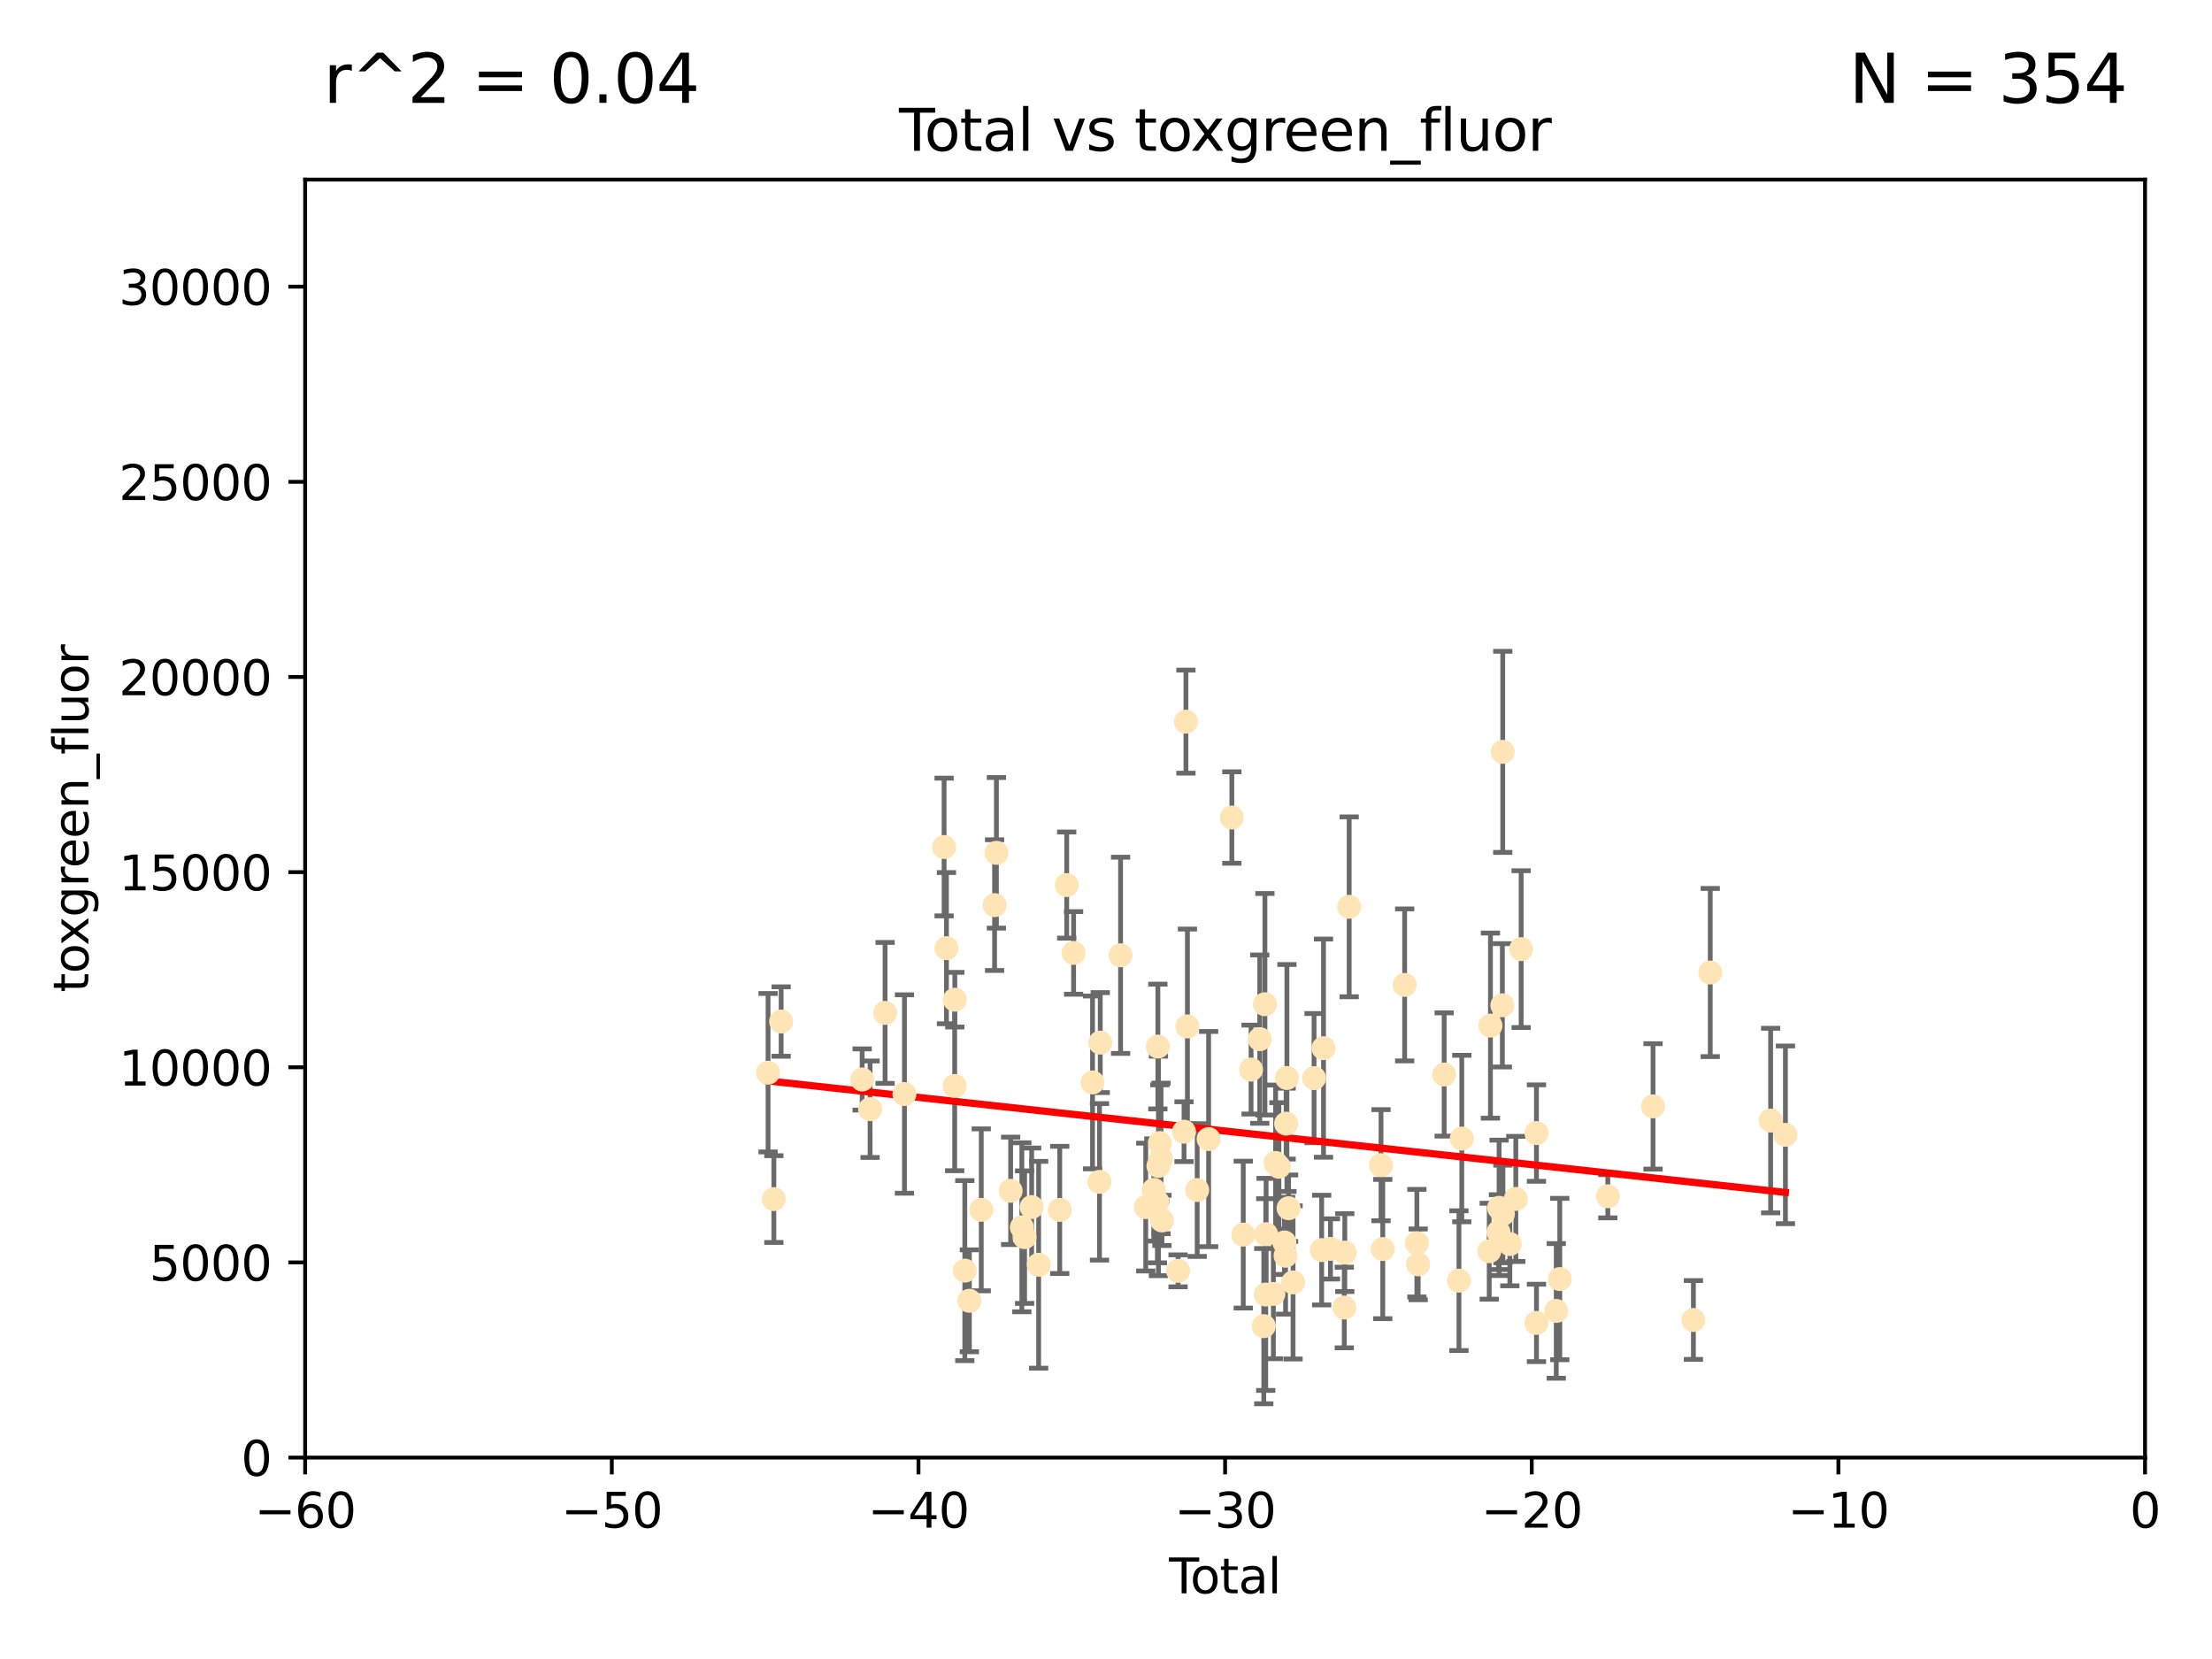 <?xml version="1.0" encoding="utf-8" standalone="no"?>
<!DOCTYPE svg PUBLIC "-//W3C//DTD SVG 1.1//EN"
  "http://www.w3.org/Graphics/SVG/1.1/DTD/svg11.dtd">
<svg xmlns:xlink="http://www.w3.org/1999/xlink" width="460.8pt" height="345.6pt" viewBox="0 0 460.8 345.6" xmlns="http://www.w3.org/2000/svg" version="1.1">
 <defs>
  <style type="text/css">*{stroke-linejoin: round; stroke-linecap: butt}</style>
 </defs>
 <g id="figure_1">
  <g id="patch_1">
   <path d="M 0 345.6 
L 460.8 345.6 
L 460.8 0 
L 0 0 
z
" style="fill: #ffffff"/>
  </g>
  <g id="axes_1">
   <g id="patch_2">
    <path d="M 63.571 303.64 
L 446.85 303.64 
L 446.85 37.411 
L 63.571 37.411 
z
" style="fill: #ffffff"/>
   </g>
   <g id="PathCollection_1">
    <defs>
     <path id="m3e7c12af07" d="M 0 1.118 
C 0.297 1.118 0.581 1 0.791 0.791 
C 1 0.581 1.118 0.297 1.118 0 
C 1.118 -0.297 1 -0.581 0.791 -0.791 
C 0.581 -1 0.297 -1.118 0 -1.118 
C -0.297 -1.118 -0.581 -1 -0.791 -0.791 
C -1 -0.581 -1.118 -0.297 -1.118 0 
C -1.118 0.297 -1 0.581 -0.791 0.791 
C -0.581 1 -0.297 1.118 0 1.118 
z
" style="stroke: #ffe4b5"/>
    </defs>
    <g clip-path="url(#pf41dedbaea)">
     <use xlink:href="#m3e7c12af07" x="160.002" y="223.464" style="fill: #ffe4b5; stroke: #ffe4b5"/>
     <use xlink:href="#m3e7c12af07" x="161.21" y="249.791" style="fill: #ffe4b5; stroke: #ffe4b5"/>
     <use xlink:href="#m3e7c12af07" x="162.724" y="212.802" style="fill: #ffe4b5; stroke: #ffe4b5"/>
     <use xlink:href="#m3e7c12af07" x="179.601" y="224.873" style="fill: #ffe4b5; stroke: #ffe4b5"/>
     <use xlink:href="#m3e7c12af07" x="181.253" y="231.067" style="fill: #ffe4b5; stroke: #ffe4b5"/>
     <use xlink:href="#m3e7c12af07" x="184.378" y="211.01" style="fill: #ffe4b5; stroke: #ffe4b5"/>
     <use xlink:href="#m3e7c12af07" x="188.417" y="227.903" style="fill: #ffe4b5; stroke: #ffe4b5"/>
     <use xlink:href="#m3e7c12af07" x="196.674" y="176.45" style="fill: #ffe4b5; stroke: #ffe4b5"/>
     <use xlink:href="#m3e7c12af07" x="197.163" y="197.518" style="fill: #ffe4b5; stroke: #ffe4b5"/>
     <use xlink:href="#m3e7c12af07" x="198.878" y="226.23" style="fill: #ffe4b5; stroke: #ffe4b5"/>
     <use xlink:href="#m3e7c12af07" x="198.906" y="208.258" style="fill: #ffe4b5; stroke: #ffe4b5"/>
     <use xlink:href="#m3e7c12af07" x="200.988" y="264.692" style="fill: #ffe4b5; stroke: #ffe4b5"/>
     <use xlink:href="#m3e7c12af07" x="201.939" y="270.979" style="fill: #ffe4b5; stroke: #ffe4b5"/>
     <use xlink:href="#m3e7c12af07" x="204.415" y="252.033" style="fill: #ffe4b5; stroke: #ffe4b5"/>
     <use xlink:href="#m3e7c12af07" x="207.192" y="188.554" style="fill: #ffe4b5; stroke: #ffe4b5"/>
     <use xlink:href="#m3e7c12af07" x="207.569" y="177.661" style="fill: #ffe4b5; stroke: #ffe4b5"/>
     <use xlink:href="#m3e7c12af07" x="210.536" y="248.068" style="fill: #ffe4b5; stroke: #ffe4b5"/>
     <use xlink:href="#m3e7c12af07" x="212.869" y="255.665" style="fill: #ffe4b5; stroke: #ffe4b5"/>
     <use xlink:href="#m3e7c12af07" x="213.443" y="257.718" style="fill: #ffe4b5; stroke: #ffe4b5"/>
     <use xlink:href="#m3e7c12af07" x="214.913" y="251.455" style="fill: #ffe4b5; stroke: #ffe4b5"/>
     <use xlink:href="#m3e7c12af07" x="216.367" y="263.475" style="fill: #ffe4b5; stroke: #ffe4b5"/>
     <use xlink:href="#m3e7c12af07" x="220.765" y="252.047" style="fill: #ffe4b5; stroke: #ffe4b5"/>
     <use xlink:href="#m3e7c12af07" x="222.214" y="184.376" style="fill: #ffe4b5; stroke: #ffe4b5"/>
     <use xlink:href="#m3e7c12af07" x="223.651" y="198.51" style="fill: #ffe4b5; stroke: #ffe4b5"/>
     <use xlink:href="#m3e7c12af07" x="227.595" y="225.488" style="fill: #ffe4b5; stroke: #ffe4b5"/>
     <use xlink:href="#m3e7c12af07" x="229.045" y="246.202" style="fill: #ffe4b5; stroke: #ffe4b5"/>
     <use xlink:href="#m3e7c12af07" x="229.203" y="217.195" style="fill: #ffe4b5; stroke: #ffe4b5"/>
     <use xlink:href="#m3e7c12af07" x="233.44" y="199.008" style="fill: #ffe4b5; stroke: #ffe4b5"/>
     <use xlink:href="#m3e7c12af07" x="238.681" y="251.458" style="fill: #ffe4b5; stroke: #ffe4b5"/>
     <use xlink:href="#m3e7c12af07" x="240.358" y="247.882" style="fill: #ffe4b5; stroke: #ffe4b5"/>
     <use xlink:href="#m3e7c12af07" x="241.107" y="250.374" style="fill: #ffe4b5; stroke: #ffe4b5"/>
     <use xlink:href="#m3e7c12af07" x="241.206" y="218.013" style="fill: #ffe4b5; stroke: #ffe4b5"/>
     <use xlink:href="#m3e7c12af07" x="241.324" y="242.885" style="fill: #ffe4b5; stroke: #ffe4b5"/>
     <use xlink:href="#m3e7c12af07" x="241.618" y="238.115" style="fill: #ffe4b5; stroke: #ffe4b5"/>
     <use xlink:href="#m3e7c12af07" x="241.865" y="241.324" style="fill: #ffe4b5; stroke: #ffe4b5"/>
     <use xlink:href="#m3e7c12af07" x="242.058" y="254.237" style="fill: #ffe4b5; stroke: #ffe4b5"/>
     <use xlink:href="#m3e7c12af07" x="245.409" y="264.738" style="fill: #ffe4b5; stroke: #ffe4b5"/>
     <use xlink:href="#m3e7c12af07" x="246.654" y="235.752" style="fill: #ffe4b5; stroke: #ffe4b5"/>
     <use xlink:href="#m3e7c12af07" x="247.053" y="150.334" style="fill: #ffe4b5; stroke: #ffe4b5"/>
     <use xlink:href="#m3e7c12af07" x="247.364" y="213.825" style="fill: #ffe4b5; stroke: #ffe4b5"/>
     <use xlink:href="#m3e7c12af07" x="249.396" y="247.907" style="fill: #ffe4b5; stroke: #ffe4b5"/>
     <use xlink:href="#m3e7c12af07" x="251.778" y="237.288" style="fill: #ffe4b5; stroke: #ffe4b5"/>
     <use xlink:href="#m3e7c12af07" x="256.617" y="170.305" style="fill: #ffe4b5; stroke: #ffe4b5"/>
     <use xlink:href="#m3e7c12af07" x="258.992" y="257.194" style="fill: #ffe4b5; stroke: #ffe4b5"/>
     <use xlink:href="#m3e7c12af07" x="260.621" y="222.809" style="fill: #ffe4b5; stroke: #ffe4b5"/>
     <use xlink:href="#m3e7c12af07" x="262.43" y="216.473" style="fill: #ffe4b5; stroke: #ffe4b5"/>
     <use xlink:href="#m3e7c12af07" x="263.267" y="276.261" style="fill: #ffe4b5; stroke: #ffe4b5"/>
     <use xlink:href="#m3e7c12af07" x="263.506" y="209.201" style="fill: #ffe4b5; stroke: #ffe4b5"/>
     <use xlink:href="#m3e7c12af07" x="263.676" y="269.678" style="fill: #ffe4b5; stroke: #ffe4b5"/>
     <use xlink:href="#m3e7c12af07" x="263.749" y="257.103" style="fill: #ffe4b5; stroke: #ffe4b5"/>
     <use xlink:href="#m3e7c12af07" x="265.267" y="269.55" style="fill: #ffe4b5; stroke: #ffe4b5"/>
     <use xlink:href="#m3e7c12af07" x="265.731" y="242.263" style="fill: #ffe4b5; stroke: #ffe4b5"/>
     <use xlink:href="#m3e7c12af07" x="266.421" y="243.055" style="fill: #ffe4b5; stroke: #ffe4b5"/>
     <use xlink:href="#m3e7c12af07" x="267.566" y="258.822" style="fill: #ffe4b5; stroke: #ffe4b5"/>
     <use xlink:href="#m3e7c12af07" x="267.81" y="261.588" style="fill: #ffe4b5; stroke: #ffe4b5"/>
     <use xlink:href="#m3e7c12af07" x="267.925" y="234.075" style="fill: #ffe4b5; stroke: #ffe4b5"/>
     <use xlink:href="#m3e7c12af07" x="268.086" y="224.564" style="fill: #ffe4b5; stroke: #ffe4b5"/>
     <use xlink:href="#m3e7c12af07" x="268.435" y="251.692" style="fill: #ffe4b5; stroke: #ffe4b5"/>
     <use xlink:href="#m3e7c12af07" x="269.366" y="267.149" style="fill: #ffe4b5; stroke: #ffe4b5"/>
     <use xlink:href="#m3e7c12af07" x="273.742" y="224.589" style="fill: #ffe4b5; stroke: #ffe4b5"/>
     <use xlink:href="#m3e7c12af07" x="275.327" y="260.418" style="fill: #ffe4b5; stroke: #ffe4b5"/>
     <use xlink:href="#m3e7c12af07" x="275.715" y="218.347" style="fill: #ffe4b5; stroke: #ffe4b5"/>
     <use xlink:href="#m3e7c12af07" x="277.163" y="260.168" style="fill: #ffe4b5; stroke: #ffe4b5"/>
     <use xlink:href="#m3e7c12af07" x="280.041" y="272.377" style="fill: #ffe4b5; stroke: #ffe4b5"/>
     <use xlink:href="#m3e7c12af07" x="280.145" y="260.939" style="fill: #ffe4b5; stroke: #ffe4b5"/>
     <use xlink:href="#m3e7c12af07" x="281.059" y="188.907" style="fill: #ffe4b5; stroke: #ffe4b5"/>
     <use xlink:href="#m3e7c12af07" x="287.692" y="242.731" style="fill: #ffe4b5; stroke: #ffe4b5"/>
     <use xlink:href="#m3e7c12af07" x="288.054" y="260.2" style="fill: #ffe4b5; stroke: #ffe4b5"/>
     <use xlink:href="#m3e7c12af07" x="292.616" y="205.175" style="fill: #ffe4b5; stroke: #ffe4b5"/>
     <use xlink:href="#m3e7c12af07" x="295.162" y="258.979" style="fill: #ffe4b5; stroke: #ffe4b5"/>
     <use xlink:href="#m3e7c12af07" x="295.433" y="263.39" style="fill: #ffe4b5; stroke: #ffe4b5"/>
     <use xlink:href="#m3e7c12af07" x="300.846" y="223.836" style="fill: #ffe4b5; stroke: #ffe4b5"/>
     <use xlink:href="#m3e7c12af07" x="303.925" y="266.787" style="fill: #ffe4b5; stroke: #ffe4b5"/>
     <use xlink:href="#m3e7c12af07" x="304.518" y="237.179" style="fill: #ffe4b5; stroke: #ffe4b5"/>
     <use xlink:href="#m3e7c12af07" x="310.233" y="260.652" style="fill: #ffe4b5; stroke: #ffe4b5"/>
     <use xlink:href="#m3e7c12af07" x="310.488" y="213.654" style="fill: #ffe4b5; stroke: #ffe4b5"/>
     <use xlink:href="#m3e7c12af07" x="312.161" y="256.674" style="fill: #ffe4b5; stroke: #ffe4b5"/>
     <use xlink:href="#m3e7c12af07" x="312.288" y="251.615" style="fill: #ffe4b5; stroke: #ffe4b5"/>
     <use xlink:href="#m3e7c12af07" x="312.969" y="209.421" style="fill: #ffe4b5; stroke: #ffe4b5"/>
     <use xlink:href="#m3e7c12af07" x="313.05" y="156.625" style="fill: #ffe4b5; stroke: #ffe4b5"/>
     <use xlink:href="#m3e7c12af07" x="313.086" y="252.889" style="fill: #ffe4b5; stroke: #ffe4b5"/>
     <use xlink:href="#m3e7c12af07" x="314.527" y="259.156" style="fill: #ffe4b5; stroke: #ffe4b5"/>
     <use xlink:href="#m3e7c12af07" x="315.771" y="249.756" style="fill: #ffe4b5; stroke: #ffe4b5"/>
     <use xlink:href="#m3e7c12af07" x="316.88" y="197.723" style="fill: #ffe4b5; stroke: #ffe4b5"/>
     <use xlink:href="#m3e7c12af07" x="320.072" y="236.039" style="fill: #ffe4b5; stroke: #ffe4b5"/>
     <use xlink:href="#m3e7c12af07" x="320.074" y="275.586" style="fill: #ffe4b5; stroke: #ffe4b5"/>
     <use xlink:href="#m3e7c12af07" x="324.196" y="273.091" style="fill: #ffe4b5; stroke: #ffe4b5"/>
     <use xlink:href="#m3e7c12af07" x="324.93" y="266.448" style="fill: #ffe4b5; stroke: #ffe4b5"/>
     <use xlink:href="#m3e7c12af07" x="334.94" y="249.204" style="fill: #ffe4b5; stroke: #ffe4b5"/>
     <use xlink:href="#m3e7c12af07" x="344.356" y="230.478" style="fill: #ffe4b5; stroke: #ffe4b5"/>
     <use xlink:href="#m3e7c12af07" x="352.771" y="274.972" style="fill: #ffe4b5; stroke: #ffe4b5"/>
     <use xlink:href="#m3e7c12af07" x="356.277" y="202.594" style="fill: #ffe4b5; stroke: #ffe4b5"/>
     <use xlink:href="#m3e7c12af07" x="368.855" y="233.435" style="fill: #ffe4b5; stroke: #ffe4b5"/>
     <use xlink:href="#m3e7c12af07" x="371.94" y="236.407" style="fill: #ffe4b5; stroke: #ffe4b5"/>
    </g>
   </g>
   <g id="matplotlib.axis_1">
    <g id="xtick_1">
     <g id="line2d_1">
      <defs>
       <path id="m55e467a0da" d="M 0 0 
L 0 3.5 
" style="stroke: #000000; stroke-width: 0.8"/>
      </defs>
      <g>
       <use xlink:href="#m55e467a0da" x="63.571" y="303.64" style="stroke: #000000; stroke-width: 0.8"/>
      </g>
     </g>
     <g id="text_1">
      <!-- −60 -->
      <g transform="translate(53.019 318.238)scale(0.1 -0.1)">
       <defs>
        <path id="DejaVuSans-2212" d="M 678 2272 
L 4684 2272 
L 4684 1741 
L 678 1741 
L 678 2272 
z
" transform="scale(0.016)"/>
        <path id="DejaVuSans-36" d="M 2113 2584 
Q 1688 2584 1439 2293 
Q 1191 2003 1191 1497 
Q 1191 994 1439 701 
Q 1688 409 2113 409 
Q 2538 409 2786 701 
Q 3034 994 3034 1497 
Q 3034 2003 2786 2293 
Q 2538 2584 2113 2584 
z
M 3366 4563 
L 3366 3988 
Q 3128 4100 2886 4159 
Q 2644 4219 2406 4219 
Q 1781 4219 1451 3797 
Q 1122 3375 1075 2522 
Q 1259 2794 1537 2939 
Q 1816 3084 2150 3084 
Q 2853 3084 3261 2657 
Q 3669 2231 3669 1497 
Q 3669 778 3244 343 
Q 2819 -91 2113 -91 
Q 1303 -91 875 529 
Q 447 1150 447 2328 
Q 447 3434 972 4092 
Q 1497 4750 2381 4750 
Q 2619 4750 2861 4703 
Q 3103 4656 3366 4563 
z
" transform="scale(0.016)"/>
        <path id="DejaVuSans-30" d="M 2034 4250 
Q 1547 4250 1301 3770 
Q 1056 3291 1056 2328 
Q 1056 1369 1301 889 
Q 1547 409 2034 409 
Q 2525 409 2770 889 
Q 3016 1369 3016 2328 
Q 3016 3291 2770 3770 
Q 2525 4250 2034 4250 
z
M 2034 4750 
Q 2819 4750 3233 4129 
Q 3647 3509 3647 2328 
Q 3647 1150 3233 529 
Q 2819 -91 2034 -91 
Q 1250 -91 836 529 
Q 422 1150 422 2328 
Q 422 3509 836 4129 
Q 1250 4750 2034 4750 
z
" transform="scale(0.016)"/>
       </defs>
       <use xlink:href="#DejaVuSans-2212"/>
       <use xlink:href="#DejaVuSans-36" x="83.789"/>
       <use xlink:href="#DejaVuSans-30" x="147.412"/>
      </g>
     </g>
    </g>
    <g id="xtick_2">
     <g id="line2d_2">
      <g>
       <use xlink:href="#m55e467a0da" x="127.451" y="303.64" style="stroke: #000000; stroke-width: 0.8"/>
      </g>
     </g>
     <g id="text_2">
      <!-- −50 -->
      <g transform="translate(116.899 318.238)scale(0.1 -0.1)">
       <defs>
        <path id="DejaVuSans-35" d="M 691 4666 
L 3169 4666 
L 3169 4134 
L 1269 4134 
L 1269 2991 
Q 1406 3038 1543 3061 
Q 1681 3084 1819 3084 
Q 2600 3084 3056 2656 
Q 3513 2228 3513 1497 
Q 3513 744 3044 326 
Q 2575 -91 1722 -91 
Q 1428 -91 1123 -41 
Q 819 9 494 109 
L 494 744 
Q 775 591 1075 516 
Q 1375 441 1709 441 
Q 2250 441 2565 725 
Q 2881 1009 2881 1497 
Q 2881 1984 2565 2268 
Q 2250 2553 1709 2553 
Q 1456 2553 1204 2497 
Q 953 2441 691 2322 
L 691 4666 
z
" transform="scale(0.016)"/>
       </defs>
       <use xlink:href="#DejaVuSans-2212"/>
       <use xlink:href="#DejaVuSans-35" x="83.789"/>
       <use xlink:href="#DejaVuSans-30" x="147.412"/>
      </g>
     </g>
    </g>
    <g id="xtick_3">
     <g id="line2d_3">
      <g>
       <use xlink:href="#m55e467a0da" x="191.331" y="303.64" style="stroke: #000000; stroke-width: 0.8"/>
      </g>
     </g>
     <g id="text_3">
      <!-- −40 -->
      <g transform="translate(180.778 318.238)scale(0.1 -0.1)">
       <defs>
        <path id="DejaVuSans-34" d="M 2419 4116 
L 825 1625 
L 2419 1625 
L 2419 4116 
z
M 2253 4666 
L 3047 4666 
L 3047 1625 
L 3713 1625 
L 3713 1100 
L 3047 1100 
L 3047 0 
L 2419 0 
L 2419 1100 
L 313 1100 
L 313 1709 
L 2253 4666 
z
" transform="scale(0.016)"/>
       </defs>
       <use xlink:href="#DejaVuSans-2212"/>
       <use xlink:href="#DejaVuSans-34" x="83.789"/>
       <use xlink:href="#DejaVuSans-30" x="147.412"/>
      </g>
     </g>
    </g>
    <g id="xtick_4">
     <g id="line2d_4">
      <g>
       <use xlink:href="#m55e467a0da" x="255.211" y="303.64" style="stroke: #000000; stroke-width: 0.8"/>
      </g>
     </g>
     <g id="text_4">
      <!-- −30 -->
      <g transform="translate(244.658 318.238)scale(0.1 -0.1)">
       <defs>
        <path id="DejaVuSans-33" d="M 2597 2516 
Q 3050 2419 3304 2112 
Q 3559 1806 3559 1356 
Q 3559 666 3084 287 
Q 2609 -91 1734 -91 
Q 1441 -91 1130 -33 
Q 819 25 488 141 
L 488 750 
Q 750 597 1062 519 
Q 1375 441 1716 441 
Q 2309 441 2620 675 
Q 2931 909 2931 1356 
Q 2931 1769 2642 2001 
Q 2353 2234 1838 2234 
L 1294 2234 
L 1294 2753 
L 1863 2753 
Q 2328 2753 2575 2939 
Q 2822 3125 2822 3475 
Q 2822 3834 2567 4026 
Q 2313 4219 1838 4219 
Q 1578 4219 1281 4162 
Q 984 4106 628 3988 
L 628 4550 
Q 988 4650 1302 4700 
Q 1616 4750 1894 4750 
Q 2613 4750 3031 4423 
Q 3450 4097 3450 3541 
Q 3450 3153 3228 2886 
Q 3006 2619 2597 2516 
z
" transform="scale(0.016)"/>
       </defs>
       <use xlink:href="#DejaVuSans-2212"/>
       <use xlink:href="#DejaVuSans-33" x="83.789"/>
       <use xlink:href="#DejaVuSans-30" x="147.412"/>
      </g>
     </g>
    </g>
    <g id="xtick_5">
     <g id="line2d_5">
      <g>
       <use xlink:href="#m55e467a0da" x="319.09" y="303.64" style="stroke: #000000; stroke-width: 0.8"/>
      </g>
     </g>
     <g id="text_5">
      <!-- −20 -->
      <g transform="translate(308.538 318.238)scale(0.1 -0.1)">
       <defs>
        <path id="DejaVuSans-32" d="M 1228 531 
L 3431 531 
L 3431 0 
L 469 0 
L 469 531 
Q 828 903 1448 1529 
Q 2069 2156 2228 2338 
Q 2531 2678 2651 2914 
Q 2772 3150 2772 3378 
Q 2772 3750 2511 3984 
Q 2250 4219 1831 4219 
Q 1534 4219 1204 4116 
Q 875 4013 500 3803 
L 500 4441 
Q 881 4594 1212 4672 
Q 1544 4750 1819 4750 
Q 2544 4750 2975 4387 
Q 3406 4025 3406 3419 
Q 3406 3131 3298 2873 
Q 3191 2616 2906 2266 
Q 2828 2175 2409 1742 
Q 1991 1309 1228 531 
z
" transform="scale(0.016)"/>
       </defs>
       <use xlink:href="#DejaVuSans-2212"/>
       <use xlink:href="#DejaVuSans-32" x="83.789"/>
       <use xlink:href="#DejaVuSans-30" x="147.412"/>
      </g>
     </g>
    </g>
    <g id="xtick_6">
     <g id="line2d_6">
      <g>
       <use xlink:href="#m55e467a0da" x="382.97" y="303.64" style="stroke: #000000; stroke-width: 0.8"/>
      </g>
     </g>
     <g id="text_6">
      <!-- −10 -->
      <g transform="translate(372.418 318.238)scale(0.1 -0.1)">
       <defs>
        <path id="DejaVuSans-31" d="M 794 531 
L 1825 531 
L 1825 4091 
L 703 3866 
L 703 4441 
L 1819 4666 
L 2450 4666 
L 2450 531 
L 3481 531 
L 3481 0 
L 794 0 
L 794 531 
z
" transform="scale(0.016)"/>
       </defs>
       <use xlink:href="#DejaVuSans-2212"/>
       <use xlink:href="#DejaVuSans-31" x="83.789"/>
       <use xlink:href="#DejaVuSans-30" x="147.412"/>
      </g>
     </g>
    </g>
    <g id="xtick_7">
     <g id="line2d_7">
      <g>
       <use xlink:href="#m55e467a0da" x="446.85" y="303.64" style="stroke: #000000; stroke-width: 0.8"/>
      </g>
     </g>
     <g id="text_7">
      <!-- 0 -->
      <g transform="translate(443.669 318.238)scale(0.1 -0.1)">
       <use xlink:href="#DejaVuSans-30"/>
      </g>
     </g>
    </g>
    <g id="text_8">
     <!-- Total -->
     <g transform="translate(243.534 331.917)scale(0.1 -0.1)">
      <defs>
       <path id="DejaVuSans-54" d="M -19 4666 
L 3928 4666 
L 3928 4134 
L 2272 4134 
L 2272 0 
L 1638 0 
L 1638 4134 
L -19 4134 
L -19 4666 
z
" transform="scale(0.016)"/>
       <path id="DejaVuSans-6f" d="M 1959 3097 
Q 1497 3097 1228 2736 
Q 959 2375 959 1747 
Q 959 1119 1226 758 
Q 1494 397 1959 397 
Q 2419 397 2687 759 
Q 2956 1122 2956 1747 
Q 2956 2369 2687 2733 
Q 2419 3097 1959 3097 
z
M 1959 3584 
Q 2709 3584 3137 3096 
Q 3566 2609 3566 1747 
Q 3566 888 3137 398 
Q 2709 -91 1959 -91 
Q 1206 -91 779 398 
Q 353 888 353 1747 
Q 353 2609 779 3096 
Q 1206 3584 1959 3584 
z
" transform="scale(0.016)"/>
       <path id="DejaVuSans-74" d="M 1172 4494 
L 1172 3500 
L 2356 3500 
L 2356 3053 
L 1172 3053 
L 1172 1153 
Q 1172 725 1289 603 
Q 1406 481 1766 481 
L 2356 481 
L 2356 0 
L 1766 0 
Q 1100 0 847 248 
Q 594 497 594 1153 
L 594 3053 
L 172 3053 
L 172 3500 
L 594 3500 
L 594 4494 
L 1172 4494 
z
" transform="scale(0.016)"/>
       <path id="DejaVuSans-61" d="M 2194 1759 
Q 1497 1759 1228 1600 
Q 959 1441 959 1056 
Q 959 750 1161 570 
Q 1363 391 1709 391 
Q 2188 391 2477 730 
Q 2766 1069 2766 1631 
L 2766 1759 
L 2194 1759 
z
M 3341 1997 
L 3341 0 
L 2766 0 
L 2766 531 
Q 2569 213 2275 61 
Q 1981 -91 1556 -91 
Q 1019 -91 701 211 
Q 384 513 384 1019 
Q 384 1609 779 1909 
Q 1175 2209 1959 2209 
L 2766 2209 
L 2766 2266 
Q 2766 2663 2505 2880 
Q 2244 3097 1772 3097 
Q 1472 3097 1187 3025 
Q 903 2953 641 2809 
L 641 3341 
Q 956 3463 1253 3523 
Q 1550 3584 1831 3584 
Q 2591 3584 2966 3190 
Q 3341 2797 3341 1997 
z
" transform="scale(0.016)"/>
       <path id="DejaVuSans-6c" d="M 603 4863 
L 1178 4863 
L 1178 0 
L 603 0 
L 603 4863 
z
" transform="scale(0.016)"/>
      </defs>
      <use xlink:href="#DejaVuSans-54"/>
      <use xlink:href="#DejaVuSans-6f" x="44.084"/>
      <use xlink:href="#DejaVuSans-74" x="105.266"/>
      <use xlink:href="#DejaVuSans-61" x="144.475"/>
      <use xlink:href="#DejaVuSans-6c" x="205.754"/>
     </g>
    </g>
   </g>
   <g id="matplotlib.axis_2">
    <g id="ytick_1">
     <g id="line2d_8">
      <defs>
       <path id="md6f3611031" d="M 0 0 
L -3.5 0 
" style="stroke: #000000; stroke-width: 0.8"/>
      </defs>
      <g>
       <use xlink:href="#md6f3611031" x="63.571" y="303.64" style="stroke: #000000; stroke-width: 0.8"/>
      </g>
     </g>
     <g id="text_9">
      <!-- 0 -->
      <g transform="translate(50.209 307.439)scale(0.1 -0.1)">
       <use xlink:href="#DejaVuSans-30"/>
      </g>
     </g>
    </g>
    <g id="ytick_2">
     <g id="line2d_9">
      <g>
       <use xlink:href="#md6f3611031" x="63.571" y="262.986" style="stroke: #000000; stroke-width: 0.8"/>
      </g>
     </g>
     <g id="text_10">
      <!-- 5000 -->
      <g transform="translate(31.121 266.786)scale(0.1 -0.1)">
       <use xlink:href="#DejaVuSans-35"/>
       <use xlink:href="#DejaVuSans-30" x="63.623"/>
       <use xlink:href="#DejaVuSans-30" x="127.246"/>
       <use xlink:href="#DejaVuSans-30" x="190.869"/>
      </g>
     </g>
    </g>
    <g id="ytick_3">
     <g id="line2d_10">
      <g>
       <use xlink:href="#md6f3611031" x="63.571" y="222.333" style="stroke: #000000; stroke-width: 0.8"/>
      </g>
     </g>
     <g id="text_11">
      <!-- 10000 -->
      <g transform="translate(24.759 226.132)scale(0.1 -0.1)">
       <use xlink:href="#DejaVuSans-31"/>
       <use xlink:href="#DejaVuSans-30" x="63.623"/>
       <use xlink:href="#DejaVuSans-30" x="127.246"/>
       <use xlink:href="#DejaVuSans-30" x="190.869"/>
       <use xlink:href="#DejaVuSans-30" x="254.492"/>
      </g>
     </g>
    </g>
    <g id="ytick_4">
     <g id="line2d_11">
      <g>
       <use xlink:href="#md6f3611031" x="63.571" y="181.679" style="stroke: #000000; stroke-width: 0.8"/>
      </g>
     </g>
     <g id="text_12">
      <!-- 15000 -->
      <g transform="translate(24.759 185.478)scale(0.1 -0.1)">
       <use xlink:href="#DejaVuSans-31"/>
       <use xlink:href="#DejaVuSans-35" x="63.623"/>
       <use xlink:href="#DejaVuSans-30" x="127.246"/>
       <use xlink:href="#DejaVuSans-30" x="190.869"/>
       <use xlink:href="#DejaVuSans-30" x="254.492"/>
      </g>
     </g>
    </g>
    <g id="ytick_5">
     <g id="line2d_12">
      <g>
       <use xlink:href="#md6f3611031" x="63.571" y="141.026" style="stroke: #000000; stroke-width: 0.8"/>
      </g>
     </g>
     <g id="text_13">
      <!-- 20000 -->
      <g transform="translate(24.759 144.825)scale(0.1 -0.1)">
       <use xlink:href="#DejaVuSans-32"/>
       <use xlink:href="#DejaVuSans-30" x="63.623"/>
       <use xlink:href="#DejaVuSans-30" x="127.246"/>
       <use xlink:href="#DejaVuSans-30" x="190.869"/>
       <use xlink:href="#DejaVuSans-30" x="254.492"/>
      </g>
     </g>
    </g>
    <g id="ytick_6">
     <g id="line2d_13">
      <g>
       <use xlink:href="#md6f3611031" x="63.571" y="100.372" style="stroke: #000000; stroke-width: 0.8"/>
      </g>
     </g>
     <g id="text_14">
      <!-- 25000 -->
      <g transform="translate(24.759 104.171)scale(0.1 -0.1)">
       <use xlink:href="#DejaVuSans-32"/>
       <use xlink:href="#DejaVuSans-35" x="63.623"/>
       <use xlink:href="#DejaVuSans-30" x="127.246"/>
       <use xlink:href="#DejaVuSans-30" x="190.869"/>
       <use xlink:href="#DejaVuSans-30" x="254.492"/>
      </g>
     </g>
    </g>
    <g id="ytick_7">
     <g id="line2d_14">
      <g>
       <use xlink:href="#md6f3611031" x="63.571" y="59.718" style="stroke: #000000; stroke-width: 0.8"/>
      </g>
     </g>
     <g id="text_15">
      <!-- 30000 -->
      <g transform="translate(24.759 63.518)scale(0.1 -0.1)">
       <use xlink:href="#DejaVuSans-33"/>
       <use xlink:href="#DejaVuSans-30" x="63.623"/>
       <use xlink:href="#DejaVuSans-30" x="127.246"/>
       <use xlink:href="#DejaVuSans-30" x="190.869"/>
       <use xlink:href="#DejaVuSans-30" x="254.492"/>
      </g>
     </g>
    </g>
    <g id="text_16">
     <!-- toxgreen_fluor -->
     <g transform="translate(18.401 206.72)rotate(-90)scale(0.1 -0.1)">
      <defs>
       <path id="DejaVuSans-78" d="M 3513 3500 
L 2247 1797 
L 3578 0 
L 2900 0 
L 1881 1375 
L 863 0 
L 184 0 
L 1544 1831 
L 300 3500 
L 978 3500 
L 1906 2253 
L 2834 3500 
L 3513 3500 
z
" transform="scale(0.016)"/>
       <path id="DejaVuSans-67" d="M 2906 1791 
Q 2906 2416 2648 2759 
Q 2391 3103 1925 3103 
Q 1463 3103 1205 2759 
Q 947 2416 947 1791 
Q 947 1169 1205 825 
Q 1463 481 1925 481 
Q 2391 481 2648 825 
Q 2906 1169 2906 1791 
z
M 3481 434 
Q 3481 -459 3084 -895 
Q 2688 -1331 1869 -1331 
Q 1566 -1331 1297 -1286 
Q 1028 -1241 775 -1147 
L 775 -588 
Q 1028 -725 1275 -790 
Q 1522 -856 1778 -856 
Q 2344 -856 2625 -561 
Q 2906 -266 2906 331 
L 2906 616 
Q 2728 306 2450 153 
Q 2172 0 1784 0 
Q 1141 0 747 490 
Q 353 981 353 1791 
Q 353 2603 747 3093 
Q 1141 3584 1784 3584 
Q 2172 3584 2450 3431 
Q 2728 3278 2906 2969 
L 2906 3500 
L 3481 3500 
L 3481 434 
z
" transform="scale(0.016)"/>
       <path id="DejaVuSans-72" d="M 2631 2963 
Q 2534 3019 2420 3045 
Q 2306 3072 2169 3072 
Q 1681 3072 1420 2755 
Q 1159 2438 1159 1844 
L 1159 0 
L 581 0 
L 581 3500 
L 1159 3500 
L 1159 2956 
Q 1341 3275 1631 3429 
Q 1922 3584 2338 3584 
Q 2397 3584 2469 3576 
Q 2541 3569 2628 3553 
L 2631 2963 
z
" transform="scale(0.016)"/>
       <path id="DejaVuSans-65" d="M 3597 1894 
L 3597 1613 
L 953 1613 
Q 991 1019 1311 708 
Q 1631 397 2203 397 
Q 2534 397 2845 478 
Q 3156 559 3463 722 
L 3463 178 
Q 3153 47 2828 -22 
Q 2503 -91 2169 -91 
Q 1331 -91 842 396 
Q 353 884 353 1716 
Q 353 2575 817 3079 
Q 1281 3584 2069 3584 
Q 2775 3584 3186 3129 
Q 3597 2675 3597 1894 
z
M 3022 2063 
Q 3016 2534 2758 2815 
Q 2500 3097 2075 3097 
Q 1594 3097 1305 2825 
Q 1016 2553 972 2059 
L 3022 2063 
z
" transform="scale(0.016)"/>
       <path id="DejaVuSans-6e" d="M 3513 2113 
L 3513 0 
L 2938 0 
L 2938 2094 
Q 2938 2591 2744 2837 
Q 2550 3084 2163 3084 
Q 1697 3084 1428 2787 
Q 1159 2491 1159 1978 
L 1159 0 
L 581 0 
L 581 3500 
L 1159 3500 
L 1159 2956 
Q 1366 3272 1645 3428 
Q 1925 3584 2291 3584 
Q 2894 3584 3203 3211 
Q 3513 2838 3513 2113 
z
" transform="scale(0.016)"/>
       <path id="DejaVuSans-5f" d="M 3263 -1063 
L 3263 -1509 
L -63 -1509 
L -63 -1063 
L 3263 -1063 
z
" transform="scale(0.016)"/>
       <path id="DejaVuSans-66" d="M 2375 4863 
L 2375 4384 
L 1825 4384 
Q 1516 4384 1395 4259 
Q 1275 4134 1275 3809 
L 1275 3500 
L 2222 3500 
L 2222 3053 
L 1275 3053 
L 1275 0 
L 697 0 
L 697 3053 
L 147 3053 
L 147 3500 
L 697 3500 
L 697 3744 
Q 697 4328 969 4595 
Q 1241 4863 1831 4863 
L 2375 4863 
z
" transform="scale(0.016)"/>
       <path id="DejaVuSans-75" d="M 544 1381 
L 544 3500 
L 1119 3500 
L 1119 1403 
Q 1119 906 1312 657 
Q 1506 409 1894 409 
Q 2359 409 2629 706 
Q 2900 1003 2900 1516 
L 2900 3500 
L 3475 3500 
L 3475 0 
L 2900 0 
L 2900 538 
Q 2691 219 2414 64 
Q 2138 -91 1772 -91 
Q 1169 -91 856 284 
Q 544 659 544 1381 
z
M 1991 3584 
L 1991 3584 
z
" transform="scale(0.016)"/>
      </defs>
      <use xlink:href="#DejaVuSans-74"/>
      <use xlink:href="#DejaVuSans-6f" x="39.209"/>
      <use xlink:href="#DejaVuSans-78" x="97.266"/>
      <use xlink:href="#DejaVuSans-67" x="156.445"/>
      <use xlink:href="#DejaVuSans-72" x="219.922"/>
      <use xlink:href="#DejaVuSans-65" x="258.785"/>
      <use xlink:href="#DejaVuSans-65" x="320.309"/>
      <use xlink:href="#DejaVuSans-6e" x="381.832"/>
      <use xlink:href="#DejaVuSans-5f" x="445.211"/>
      <use xlink:href="#DejaVuSans-66" x="495.211"/>
      <use xlink:href="#DejaVuSans-6c" x="530.416"/>
      <use xlink:href="#DejaVuSans-75" x="558.199"/>
      <use xlink:href="#DejaVuSans-6f" x="621.578"/>
      <use xlink:href="#DejaVuSans-72" x="682.76"/>
     </g>
    </g>
   </g>
   <g id="LineCollection_1">
    <path d="M 160.002 239.967 
L 160.002 206.961 
" clip-path="url(#pf41dedbaea)" style="fill: none; stroke: #696969"/>
    <path d="M 161.21 258.832 
L 161.21 240.751 
" clip-path="url(#pf41dedbaea)" style="fill: none; stroke: #696969"/>
    <path d="M 162.724 220.032 
L 162.724 205.573 
" clip-path="url(#pf41dedbaea)" style="fill: none; stroke: #696969"/>
    <path d="M 179.601 231.243 
L 179.601 218.504 
" clip-path="url(#pf41dedbaea)" style="fill: none; stroke: #696969"/>
    <path d="M 181.253 241.119 
L 181.253 221.015 
" clip-path="url(#pf41dedbaea)" style="fill: none; stroke: #696969"/>
    <path d="M 184.378 225.69 
L 184.378 196.329 
" clip-path="url(#pf41dedbaea)" style="fill: none; stroke: #696969"/>
    <path d="M 188.417 248.569 
L 188.417 207.238 
" clip-path="url(#pf41dedbaea)" style="fill: none; stroke: #696969"/>
    <path d="M 196.674 190.796 
L 196.674 162.103 
" clip-path="url(#pf41dedbaea)" style="fill: none; stroke: #696969"/>
    <path d="M 197.163 213.263 
L 197.163 181.773 
" clip-path="url(#pf41dedbaea)" style="fill: none; stroke: #696969"/>
    <path d="M 198.878 243.88 
L 198.878 208.581 
" clip-path="url(#pf41dedbaea)" style="fill: none; stroke: #696969"/>
    <path d="M 198.906 213.953 
L 198.906 202.562 
" clip-path="url(#pf41dedbaea)" style="fill: none; stroke: #696969"/>
    <path d="M 200.988 283.445 
L 200.988 245.938 
" clip-path="url(#pf41dedbaea)" style="fill: none; stroke: #696969"/>
    <path d="M 201.939 281.591 
L 201.939 260.367 
" clip-path="url(#pf41dedbaea)" style="fill: none; stroke: #696969"/>
    <path d="M 204.415 268.9 
L 204.415 235.166 
" clip-path="url(#pf41dedbaea)" style="fill: none; stroke: #696969"/>
    <path d="M 207.192 202.169 
L 207.192 174.94 
" clip-path="url(#pf41dedbaea)" style="fill: none; stroke: #696969"/>
    <path d="M 207.569 193.349 
L 207.569 161.973 
" clip-path="url(#pf41dedbaea)" style="fill: none; stroke: #696969"/>
    <path d="M 210.536 259.254 
L 210.536 236.882 
" clip-path="url(#pf41dedbaea)" style="fill: none; stroke: #696969"/>
    <path d="M 212.869 273.27 
L 212.869 238.061 
" clip-path="url(#pf41dedbaea)" style="fill: none; stroke: #696969"/>
    <path d="M 213.443 271.52 
L 213.443 243.915 
" clip-path="url(#pf41dedbaea)" style="fill: none; stroke: #696969"/>
    <path d="M 214.913 263.752 
L 214.913 239.159 
" clip-path="url(#pf41dedbaea)" style="fill: none; stroke: #696969"/>
    <path d="M 216.367 285.018 
L 216.367 241.932 
" clip-path="url(#pf41dedbaea)" style="fill: none; stroke: #696969"/>
    <path d="M 220.765 265.298 
L 220.765 238.796 
" clip-path="url(#pf41dedbaea)" style="fill: none; stroke: #696969"/>
    <path d="M 222.214 195.428 
L 222.214 173.323 
" clip-path="url(#pf41dedbaea)" style="fill: none; stroke: #696969"/>
    <path d="M 223.651 207.112 
L 223.651 189.909 
" clip-path="url(#pf41dedbaea)" style="fill: none; stroke: #696969"/>
    <path d="M 227.595 243.487 
L 227.595 207.489 
" clip-path="url(#pf41dedbaea)" style="fill: none; stroke: #696969"/>
    <path d="M 229.045 262.505 
L 229.045 229.899 
" clip-path="url(#pf41dedbaea)" style="fill: none; stroke: #696969"/>
    <path d="M 229.203 227.605 
L 229.203 206.784 
" clip-path="url(#pf41dedbaea)" style="fill: none; stroke: #696969"/>
    <path d="M 233.44 219.445 
L 233.44 178.571 
" clip-path="url(#pf41dedbaea)" style="fill: none; stroke: #696969"/>
    <path d="M 238.681 264.768 
L 238.681 238.148 
" clip-path="url(#pf41dedbaea)" style="fill: none; stroke: #696969"/>
    <path d="M 240.358 258.528 
L 240.358 237.236 
" clip-path="url(#pf41dedbaea)" style="fill: none; stroke: #696969"/>
    <path d="M 241.107 263.068 
L 241.107 237.68 
" clip-path="url(#pf41dedbaea)" style="fill: none; stroke: #696969"/>
    <path d="M 241.206 231.015 
L 241.206 205.011 
" clip-path="url(#pf41dedbaea)" style="fill: none; stroke: #696969"/>
    <path d="M 241.324 265.745 
L 241.324 220.025 
" clip-path="url(#pf41dedbaea)" style="fill: none; stroke: #696969"/>
    <path d="M 241.618 250.233 
L 241.618 225.998 
" clip-path="url(#pf41dedbaea)" style="fill: none; stroke: #696969"/>
    <path d="M 241.865 257.002 
L 241.865 225.646 
" clip-path="url(#pf41dedbaea)" style="fill: none; stroke: #696969"/>
    <path d="M 242.058 259.47 
L 242.058 249.004 
" clip-path="url(#pf41dedbaea)" style="fill: none; stroke: #696969"/>
    <path d="M 245.409 268.067 
L 245.409 261.409 
" clip-path="url(#pf41dedbaea)" style="fill: none; stroke: #696969"/>
    <path d="M 246.654 241.982 
L 246.654 229.521 
" clip-path="url(#pf41dedbaea)" style="fill: none; stroke: #696969"/>
    <path d="M 247.053 161.068 
L 247.053 139.6 
" clip-path="url(#pf41dedbaea)" style="fill: none; stroke: #696969"/>
    <path d="M 247.364 234.106 
L 247.364 193.545 
" clip-path="url(#pf41dedbaea)" style="fill: none; stroke: #696969"/>
    <path d="M 249.396 261.733 
L 249.396 234.081 
" clip-path="url(#pf41dedbaea)" style="fill: none; stroke: #696969"/>
    <path d="M 251.778 259.699 
L 251.778 214.876 
" clip-path="url(#pf41dedbaea)" style="fill: none; stroke: #696969"/>
    <path d="M 256.617 179.827 
L 256.617 160.782 
" clip-path="url(#pf41dedbaea)" style="fill: none; stroke: #696969"/>
    <path d="M 258.992 272.496 
L 258.992 241.892 
" clip-path="url(#pf41dedbaea)" style="fill: none; stroke: #696969"/>
    <path d="M 260.621 232.071 
L 260.621 213.548 
" clip-path="url(#pf41dedbaea)" style="fill: none; stroke: #696969"/>
    <path d="M 262.43 234.008 
L 262.43 198.938 
" clip-path="url(#pf41dedbaea)" style="fill: none; stroke: #696969"/>
    <path d="M 263.267 292.428 
L 263.267 260.093 
" clip-path="url(#pf41dedbaea)" style="fill: none; stroke: #696969"/>
    <path d="M 263.506 232.272 
L 263.506 186.13 
" clip-path="url(#pf41dedbaea)" style="fill: none; stroke: #696969"/>
    <path d="M 263.676 289.643 
L 263.676 249.712 
" clip-path="url(#pf41dedbaea)" style="fill: none; stroke: #696969"/>
    <path d="M 263.749 268.73 
L 263.749 245.476 
" clip-path="url(#pf41dedbaea)" style="fill: none; stroke: #696969"/>
    <path d="M 265.267 283.046 
L 265.267 256.054 
" clip-path="url(#pf41dedbaea)" style="fill: none; stroke: #696969"/>
    <path d="M 265.731 258.487 
L 265.731 226.04 
" clip-path="url(#pf41dedbaea)" style="fill: none; stroke: #696969"/>
    <path d="M 266.421 256.404 
L 266.421 229.706 
" clip-path="url(#pf41dedbaea)" style="fill: none; stroke: #696969"/>
    <path d="M 267.566 265.496 
L 267.566 252.148 
" clip-path="url(#pf41dedbaea)" style="fill: none; stroke: #696969"/>
    <path d="M 267.81 273.762 
L 267.81 249.414 
" clip-path="url(#pf41dedbaea)" style="fill: none; stroke: #696969"/>
    <path d="M 267.925 241.454 
L 267.925 226.696 
" clip-path="url(#pf41dedbaea)" style="fill: none; stroke: #696969"/>
    <path d="M 268.086 248.198 
L 268.086 200.931 
" clip-path="url(#pf41dedbaea)" style="fill: none; stroke: #696969"/>
    <path d="M 268.435 258.613 
L 268.435 244.772 
" clip-path="url(#pf41dedbaea)" style="fill: none; stroke: #696969"/>
    <path d="M 269.366 283.104 
L 269.366 251.194 
" clip-path="url(#pf41dedbaea)" style="fill: none; stroke: #696969"/>
    <path d="M 273.742 238.042 
L 273.742 211.137 
" clip-path="url(#pf41dedbaea)" style="fill: none; stroke: #696969"/>
    <path d="M 275.327 271.844 
L 275.327 248.991 
" clip-path="url(#pf41dedbaea)" style="fill: none; stroke: #696969"/>
    <path d="M 275.715 241.072 
L 275.715 195.622 
" clip-path="url(#pf41dedbaea)" style="fill: none; stroke: #696969"/>
    <path d="M 277.163 266.44 
L 277.163 253.897 
" clip-path="url(#pf41dedbaea)" style="fill: none; stroke: #696969"/>
    <path d="M 280.041 280.771 
L 280.041 263.983 
" clip-path="url(#pf41dedbaea)" style="fill: none; stroke: #696969"/>
    <path d="M 280.145 269.046 
L 280.145 252.831 
" clip-path="url(#pf41dedbaea)" style="fill: none; stroke: #696969"/>
    <path d="M 281.059 207.643 
L 281.059 170.171 
" clip-path="url(#pf41dedbaea)" style="fill: none; stroke: #696969"/>
    <path d="M 287.692 254.304 
L 287.692 231.158 
" clip-path="url(#pf41dedbaea)" style="fill: none; stroke: #696969"/>
    <path d="M 288.054 274.702 
L 288.054 245.699 
" clip-path="url(#pf41dedbaea)" style="fill: none; stroke: #696969"/>
    <path d="M 292.616 221.006 
L 292.616 189.343 
" clip-path="url(#pf41dedbaea)" style="fill: none; stroke: #696969"/>
    <path d="M 295.162 270.187 
L 295.162 247.772 
" clip-path="url(#pf41dedbaea)" style="fill: none; stroke: #696969"/>
    <path d="M 295.433 270.759 
L 295.433 256.021 
" clip-path="url(#pf41dedbaea)" style="fill: none; stroke: #696969"/>
    <path d="M 300.846 236.674 
L 300.846 210.999 
" clip-path="url(#pf41dedbaea)" style="fill: none; stroke: #696969"/>
    <path d="M 303.925 281.343 
L 303.925 252.231 
" clip-path="url(#pf41dedbaea)" style="fill: none; stroke: #696969"/>
    <path d="M 304.518 254.521 
L 304.518 219.838 
" clip-path="url(#pf41dedbaea)" style="fill: none; stroke: #696969"/>
    <path d="M 310.233 270.642 
L 310.233 250.662 
" clip-path="url(#pf41dedbaea)" style="fill: none; stroke: #696969"/>
    <path d="M 310.488 232.935 
L 310.488 194.373 
" clip-path="url(#pf41dedbaea)" style="fill: none; stroke: #696969"/>
    <path d="M 312.161 264.469 
L 312.161 248.879 
" clip-path="url(#pf41dedbaea)" style="fill: none; stroke: #696969"/>
    <path d="M 312.288 265.717 
L 312.288 237.512 
" clip-path="url(#pf41dedbaea)" style="fill: none; stroke: #696969"/>
    <path d="M 312.969 222.268 
L 312.969 196.574 
" clip-path="url(#pf41dedbaea)" style="fill: none; stroke: #696969"/>
    <path d="M 313.05 177.572 
L 313.05 135.679 
" clip-path="url(#pf41dedbaea)" style="fill: none; stroke: #696969"/>
    <path d="M 313.086 263.053 
L 313.086 242.725 
" clip-path="url(#pf41dedbaea)" style="fill: none; stroke: #696969"/>
    <path d="M 314.527 267.862 
L 314.527 250.451 
" clip-path="url(#pf41dedbaea)" style="fill: none; stroke: #696969"/>
    <path d="M 315.771 262.791 
L 315.771 236.721 
" clip-path="url(#pf41dedbaea)" style="fill: none; stroke: #696969"/>
    <path d="M 316.88 214.054 
L 316.88 181.392 
" clip-path="url(#pf41dedbaea)" style="fill: none; stroke: #696969"/>
    <path d="M 320.072 246.086 
L 320.072 225.992 
" clip-path="url(#pf41dedbaea)" style="fill: none; stroke: #696969"/>
    <path d="M 320.074 283.647 
L 320.074 267.525 
" clip-path="url(#pf41dedbaea)" style="fill: none; stroke: #696969"/>
    <path d="M 324.196 287.119 
L 324.196 259.063 
" clip-path="url(#pf41dedbaea)" style="fill: none; stroke: #696969"/>
    <path d="M 324.93 283.259 
L 324.93 249.637 
" clip-path="url(#pf41dedbaea)" style="fill: none; stroke: #696969"/>
    <path d="M 334.94 253.701 
L 334.94 244.707 
" clip-path="url(#pf41dedbaea)" style="fill: none; stroke: #696969"/>
    <path d="M 344.356 243.539 
L 344.356 217.416 
" clip-path="url(#pf41dedbaea)" style="fill: none; stroke: #696969"/>
    <path d="M 352.771 283.18 
L 352.771 266.764 
" clip-path="url(#pf41dedbaea)" style="fill: none; stroke: #696969"/>
    <path d="M 356.277 220.108 
L 356.277 185.08 
" clip-path="url(#pf41dedbaea)" style="fill: none; stroke: #696969"/>
    <path d="M 368.855 252.656 
L 368.855 214.213 
" clip-path="url(#pf41dedbaea)" style="fill: none; stroke: #696969"/>
    <path d="M 371.94 254.916 
L 371.94 217.898 
" clip-path="url(#pf41dedbaea)" style="fill: none; stroke: #696969"/>
   </g>
   <g id="line2d_15">
    <defs>
     <path id="me4c3331074" d="M 2 0 
L -2 -0 
" style="stroke: #696969"/>
    </defs>
    <g clip-path="url(#pf41dedbaea)">
     <use xlink:href="#me4c3331074" x="160.002" y="239.967" style="fill: #696969; stroke: #696969"/>
     <use xlink:href="#me4c3331074" x="161.21" y="258.832" style="fill: #696969; stroke: #696969"/>
     <use xlink:href="#me4c3331074" x="162.724" y="220.032" style="fill: #696969; stroke: #696969"/>
     <use xlink:href="#me4c3331074" x="179.601" y="231.243" style="fill: #696969; stroke: #696969"/>
     <use xlink:href="#me4c3331074" x="181.253" y="241.119" style="fill: #696969; stroke: #696969"/>
     <use xlink:href="#me4c3331074" x="184.378" y="225.69" style="fill: #696969; stroke: #696969"/>
     <use xlink:href="#me4c3331074" x="188.417" y="248.569" style="fill: #696969; stroke: #696969"/>
     <use xlink:href="#me4c3331074" x="196.674" y="190.796" style="fill: #696969; stroke: #696969"/>
     <use xlink:href="#me4c3331074" x="197.163" y="213.263" style="fill: #696969; stroke: #696969"/>
     <use xlink:href="#me4c3331074" x="198.878" y="243.88" style="fill: #696969; stroke: #696969"/>
     <use xlink:href="#me4c3331074" x="198.906" y="213.953" style="fill: #696969; stroke: #696969"/>
     <use xlink:href="#me4c3331074" x="200.988" y="283.445" style="fill: #696969; stroke: #696969"/>
     <use xlink:href="#me4c3331074" x="201.939" y="281.591" style="fill: #696969; stroke: #696969"/>
     <use xlink:href="#me4c3331074" x="204.415" y="268.9" style="fill: #696969; stroke: #696969"/>
     <use xlink:href="#me4c3331074" x="207.192" y="202.169" style="fill: #696969; stroke: #696969"/>
     <use xlink:href="#me4c3331074" x="207.569" y="193.349" style="fill: #696969; stroke: #696969"/>
     <use xlink:href="#me4c3331074" x="210.536" y="259.254" style="fill: #696969; stroke: #696969"/>
     <use xlink:href="#me4c3331074" x="212.869" y="273.27" style="fill: #696969; stroke: #696969"/>
     <use xlink:href="#me4c3331074" x="213.443" y="271.52" style="fill: #696969; stroke: #696969"/>
     <use xlink:href="#me4c3331074" x="214.913" y="263.752" style="fill: #696969; stroke: #696969"/>
     <use xlink:href="#me4c3331074" x="216.367" y="285.018" style="fill: #696969; stroke: #696969"/>
     <use xlink:href="#me4c3331074" x="220.765" y="265.298" style="fill: #696969; stroke: #696969"/>
     <use xlink:href="#me4c3331074" x="222.214" y="195.428" style="fill: #696969; stroke: #696969"/>
     <use xlink:href="#me4c3331074" x="223.651" y="207.112" style="fill: #696969; stroke: #696969"/>
     <use xlink:href="#me4c3331074" x="227.595" y="243.487" style="fill: #696969; stroke: #696969"/>
     <use xlink:href="#me4c3331074" x="229.045" y="262.505" style="fill: #696969; stroke: #696969"/>
     <use xlink:href="#me4c3331074" x="229.203" y="227.605" style="fill: #696969; stroke: #696969"/>
     <use xlink:href="#me4c3331074" x="233.44" y="219.445" style="fill: #696969; stroke: #696969"/>
     <use xlink:href="#me4c3331074" x="238.681" y="264.768" style="fill: #696969; stroke: #696969"/>
     <use xlink:href="#me4c3331074" x="240.358" y="258.528" style="fill: #696969; stroke: #696969"/>
     <use xlink:href="#me4c3331074" x="241.107" y="263.068" style="fill: #696969; stroke: #696969"/>
     <use xlink:href="#me4c3331074" x="241.206" y="231.015" style="fill: #696969; stroke: #696969"/>
     <use xlink:href="#me4c3331074" x="241.324" y="265.745" style="fill: #696969; stroke: #696969"/>
     <use xlink:href="#me4c3331074" x="241.618" y="250.233" style="fill: #696969; stroke: #696969"/>
     <use xlink:href="#me4c3331074" x="241.865" y="257.002" style="fill: #696969; stroke: #696969"/>
     <use xlink:href="#me4c3331074" x="242.058" y="259.47" style="fill: #696969; stroke: #696969"/>
     <use xlink:href="#me4c3331074" x="245.409" y="268.067" style="fill: #696969; stroke: #696969"/>
     <use xlink:href="#me4c3331074" x="246.654" y="241.982" style="fill: #696969; stroke: #696969"/>
     <use xlink:href="#me4c3331074" x="247.053" y="161.068" style="fill: #696969; stroke: #696969"/>
     <use xlink:href="#me4c3331074" x="247.364" y="234.106" style="fill: #696969; stroke: #696969"/>
     <use xlink:href="#me4c3331074" x="249.396" y="261.733" style="fill: #696969; stroke: #696969"/>
     <use xlink:href="#me4c3331074" x="251.778" y="259.699" style="fill: #696969; stroke: #696969"/>
     <use xlink:href="#me4c3331074" x="256.617" y="179.827" style="fill: #696969; stroke: #696969"/>
     <use xlink:href="#me4c3331074" x="258.992" y="272.496" style="fill: #696969; stroke: #696969"/>
     <use xlink:href="#me4c3331074" x="260.621" y="232.071" style="fill: #696969; stroke: #696969"/>
     <use xlink:href="#me4c3331074" x="262.43" y="234.008" style="fill: #696969; stroke: #696969"/>
     <use xlink:href="#me4c3331074" x="263.267" y="292.428" style="fill: #696969; stroke: #696969"/>
     <use xlink:href="#me4c3331074" x="263.506" y="232.272" style="fill: #696969; stroke: #696969"/>
     <use xlink:href="#me4c3331074" x="263.676" y="289.643" style="fill: #696969; stroke: #696969"/>
     <use xlink:href="#me4c3331074" x="263.749" y="268.73" style="fill: #696969; stroke: #696969"/>
     <use xlink:href="#me4c3331074" x="265.267" y="283.046" style="fill: #696969; stroke: #696969"/>
     <use xlink:href="#me4c3331074" x="265.731" y="258.487" style="fill: #696969; stroke: #696969"/>
     <use xlink:href="#me4c3331074" x="266.421" y="256.404" style="fill: #696969; stroke: #696969"/>
     <use xlink:href="#me4c3331074" x="267.566" y="265.496" style="fill: #696969; stroke: #696969"/>
     <use xlink:href="#me4c3331074" x="267.81" y="273.762" style="fill: #696969; stroke: #696969"/>
     <use xlink:href="#me4c3331074" x="267.925" y="241.454" style="fill: #696969; stroke: #696969"/>
     <use xlink:href="#me4c3331074" x="268.086" y="248.198" style="fill: #696969; stroke: #696969"/>
     <use xlink:href="#me4c3331074" x="268.435" y="258.613" style="fill: #696969; stroke: #696969"/>
     <use xlink:href="#me4c3331074" x="269.366" y="283.104" style="fill: #696969; stroke: #696969"/>
     <use xlink:href="#me4c3331074" x="273.742" y="238.042" style="fill: #696969; stroke: #696969"/>
     <use xlink:href="#me4c3331074" x="275.327" y="271.844" style="fill: #696969; stroke: #696969"/>
     <use xlink:href="#me4c3331074" x="275.715" y="241.072" style="fill: #696969; stroke: #696969"/>
     <use xlink:href="#me4c3331074" x="277.163" y="266.44" style="fill: #696969; stroke: #696969"/>
     <use xlink:href="#me4c3331074" x="280.041" y="280.771" style="fill: #696969; stroke: #696969"/>
     <use xlink:href="#me4c3331074" x="280.145" y="269.046" style="fill: #696969; stroke: #696969"/>
     <use xlink:href="#me4c3331074" x="281.059" y="207.643" style="fill: #696969; stroke: #696969"/>
     <use xlink:href="#me4c3331074" x="287.692" y="254.304" style="fill: #696969; stroke: #696969"/>
     <use xlink:href="#me4c3331074" x="288.054" y="274.702" style="fill: #696969; stroke: #696969"/>
     <use xlink:href="#me4c3331074" x="292.616" y="221.006" style="fill: #696969; stroke: #696969"/>
     <use xlink:href="#me4c3331074" x="295.162" y="270.187" style="fill: #696969; stroke: #696969"/>
     <use xlink:href="#me4c3331074" x="295.433" y="270.759" style="fill: #696969; stroke: #696969"/>
     <use xlink:href="#me4c3331074" x="300.846" y="236.674" style="fill: #696969; stroke: #696969"/>
     <use xlink:href="#me4c3331074" x="303.925" y="281.343" style="fill: #696969; stroke: #696969"/>
     <use xlink:href="#me4c3331074" x="304.518" y="254.521" style="fill: #696969; stroke: #696969"/>
     <use xlink:href="#me4c3331074" x="310.233" y="270.642" style="fill: #696969; stroke: #696969"/>
     <use xlink:href="#me4c3331074" x="310.488" y="232.935" style="fill: #696969; stroke: #696969"/>
     <use xlink:href="#me4c3331074" x="312.161" y="264.469" style="fill: #696969; stroke: #696969"/>
     <use xlink:href="#me4c3331074" x="312.288" y="265.717" style="fill: #696969; stroke: #696969"/>
     <use xlink:href="#me4c3331074" x="312.969" y="222.268" style="fill: #696969; stroke: #696969"/>
     <use xlink:href="#me4c3331074" x="313.05" y="177.572" style="fill: #696969; stroke: #696969"/>
     <use xlink:href="#me4c3331074" x="313.086" y="263.053" style="fill: #696969; stroke: #696969"/>
     <use xlink:href="#me4c3331074" x="314.527" y="267.862" style="fill: #696969; stroke: #696969"/>
     <use xlink:href="#me4c3331074" x="315.771" y="262.791" style="fill: #696969; stroke: #696969"/>
     <use xlink:href="#me4c3331074" x="316.88" y="214.054" style="fill: #696969; stroke: #696969"/>
     <use xlink:href="#me4c3331074" x="320.072" y="246.086" style="fill: #696969; stroke: #696969"/>
     <use xlink:href="#me4c3331074" x="320.074" y="283.647" style="fill: #696969; stroke: #696969"/>
     <use xlink:href="#me4c3331074" x="324.196" y="287.119" style="fill: #696969; stroke: #696969"/>
     <use xlink:href="#me4c3331074" x="324.93" y="283.259" style="fill: #696969; stroke: #696969"/>
     <use xlink:href="#me4c3331074" x="334.94" y="253.701" style="fill: #696969; stroke: #696969"/>
     <use xlink:href="#me4c3331074" x="344.356" y="243.539" style="fill: #696969; stroke: #696969"/>
     <use xlink:href="#me4c3331074" x="352.771" y="283.18" style="fill: #696969; stroke: #696969"/>
     <use xlink:href="#me4c3331074" x="356.277" y="220.108" style="fill: #696969; stroke: #696969"/>
     <use xlink:href="#me4c3331074" x="368.855" y="252.656" style="fill: #696969; stroke: #696969"/>
     <use xlink:href="#me4c3331074" x="371.94" y="254.916" style="fill: #696969; stroke: #696969"/>
    </g>
   </g>
   <g id="line2d_16">
    <g clip-path="url(#pf41dedbaea)">
     <use xlink:href="#me4c3331074" x="160.002" y="206.961" style="fill: #696969; stroke: #696969"/>
     <use xlink:href="#me4c3331074" x="161.21" y="240.751" style="fill: #696969; stroke: #696969"/>
     <use xlink:href="#me4c3331074" x="162.724" y="205.573" style="fill: #696969; stroke: #696969"/>
     <use xlink:href="#me4c3331074" x="179.601" y="218.504" style="fill: #696969; stroke: #696969"/>
     <use xlink:href="#me4c3331074" x="181.253" y="221.015" style="fill: #696969; stroke: #696969"/>
     <use xlink:href="#me4c3331074" x="184.378" y="196.329" style="fill: #696969; stroke: #696969"/>
     <use xlink:href="#me4c3331074" x="188.417" y="207.238" style="fill: #696969; stroke: #696969"/>
     <use xlink:href="#me4c3331074" x="196.674" y="162.103" style="fill: #696969; stroke: #696969"/>
     <use xlink:href="#me4c3331074" x="197.163" y="181.773" style="fill: #696969; stroke: #696969"/>
     <use xlink:href="#me4c3331074" x="198.878" y="208.581" style="fill: #696969; stroke: #696969"/>
     <use xlink:href="#me4c3331074" x="198.906" y="202.562" style="fill: #696969; stroke: #696969"/>
     <use xlink:href="#me4c3331074" x="200.988" y="245.938" style="fill: #696969; stroke: #696969"/>
     <use xlink:href="#me4c3331074" x="201.939" y="260.367" style="fill: #696969; stroke: #696969"/>
     <use xlink:href="#me4c3331074" x="204.415" y="235.166" style="fill: #696969; stroke: #696969"/>
     <use xlink:href="#me4c3331074" x="207.192" y="174.94" style="fill: #696969; stroke: #696969"/>
     <use xlink:href="#me4c3331074" x="207.569" y="161.973" style="fill: #696969; stroke: #696969"/>
     <use xlink:href="#me4c3331074" x="210.536" y="236.882" style="fill: #696969; stroke: #696969"/>
     <use xlink:href="#me4c3331074" x="212.869" y="238.061" style="fill: #696969; stroke: #696969"/>
     <use xlink:href="#me4c3331074" x="213.443" y="243.915" style="fill: #696969; stroke: #696969"/>
     <use xlink:href="#me4c3331074" x="214.913" y="239.159" style="fill: #696969; stroke: #696969"/>
     <use xlink:href="#me4c3331074" x="216.367" y="241.932" style="fill: #696969; stroke: #696969"/>
     <use xlink:href="#me4c3331074" x="220.765" y="238.796" style="fill: #696969; stroke: #696969"/>
     <use xlink:href="#me4c3331074" x="222.214" y="173.323" style="fill: #696969; stroke: #696969"/>
     <use xlink:href="#me4c3331074" x="223.651" y="189.909" style="fill: #696969; stroke: #696969"/>
     <use xlink:href="#me4c3331074" x="227.595" y="207.489" style="fill: #696969; stroke: #696969"/>
     <use xlink:href="#me4c3331074" x="229.045" y="229.899" style="fill: #696969; stroke: #696969"/>
     <use xlink:href="#me4c3331074" x="229.203" y="206.784" style="fill: #696969; stroke: #696969"/>
     <use xlink:href="#me4c3331074" x="233.44" y="178.571" style="fill: #696969; stroke: #696969"/>
     <use xlink:href="#me4c3331074" x="238.681" y="238.148" style="fill: #696969; stroke: #696969"/>
     <use xlink:href="#me4c3331074" x="240.358" y="237.236" style="fill: #696969; stroke: #696969"/>
     <use xlink:href="#me4c3331074" x="241.107" y="237.68" style="fill: #696969; stroke: #696969"/>
     <use xlink:href="#me4c3331074" x="241.206" y="205.011" style="fill: #696969; stroke: #696969"/>
     <use xlink:href="#me4c3331074" x="241.324" y="220.025" style="fill: #696969; stroke: #696969"/>
     <use xlink:href="#me4c3331074" x="241.618" y="225.998" style="fill: #696969; stroke: #696969"/>
     <use xlink:href="#me4c3331074" x="241.865" y="225.646" style="fill: #696969; stroke: #696969"/>
     <use xlink:href="#me4c3331074" x="242.058" y="249.004" style="fill: #696969; stroke: #696969"/>
     <use xlink:href="#me4c3331074" x="245.409" y="261.409" style="fill: #696969; stroke: #696969"/>
     <use xlink:href="#me4c3331074" x="246.654" y="229.521" style="fill: #696969; stroke: #696969"/>
     <use xlink:href="#me4c3331074" x="247.053" y="139.6" style="fill: #696969; stroke: #696969"/>
     <use xlink:href="#me4c3331074" x="247.364" y="193.545" style="fill: #696969; stroke: #696969"/>
     <use xlink:href="#me4c3331074" x="249.396" y="234.081" style="fill: #696969; stroke: #696969"/>
     <use xlink:href="#me4c3331074" x="251.778" y="214.876" style="fill: #696969; stroke: #696969"/>
     <use xlink:href="#me4c3331074" x="256.617" y="160.782" style="fill: #696969; stroke: #696969"/>
     <use xlink:href="#me4c3331074" x="258.992" y="241.892" style="fill: #696969; stroke: #696969"/>
     <use xlink:href="#me4c3331074" x="260.621" y="213.548" style="fill: #696969; stroke: #696969"/>
     <use xlink:href="#me4c3331074" x="262.43" y="198.938" style="fill: #696969; stroke: #696969"/>
     <use xlink:href="#me4c3331074" x="263.267" y="260.093" style="fill: #696969; stroke: #696969"/>
     <use xlink:href="#me4c3331074" x="263.506" y="186.13" style="fill: #696969; stroke: #696969"/>
     <use xlink:href="#me4c3331074" x="263.676" y="249.712" style="fill: #696969; stroke: #696969"/>
     <use xlink:href="#me4c3331074" x="263.749" y="245.476" style="fill: #696969; stroke: #696969"/>
     <use xlink:href="#me4c3331074" x="265.267" y="256.054" style="fill: #696969; stroke: #696969"/>
     <use xlink:href="#me4c3331074" x="265.731" y="226.04" style="fill: #696969; stroke: #696969"/>
     <use xlink:href="#me4c3331074" x="266.421" y="229.706" style="fill: #696969; stroke: #696969"/>
     <use xlink:href="#me4c3331074" x="267.566" y="252.148" style="fill: #696969; stroke: #696969"/>
     <use xlink:href="#me4c3331074" x="267.81" y="249.414" style="fill: #696969; stroke: #696969"/>
     <use xlink:href="#me4c3331074" x="267.925" y="226.696" style="fill: #696969; stroke: #696969"/>
     <use xlink:href="#me4c3331074" x="268.086" y="200.931" style="fill: #696969; stroke: #696969"/>
     <use xlink:href="#me4c3331074" x="268.435" y="244.772" style="fill: #696969; stroke: #696969"/>
     <use xlink:href="#me4c3331074" x="269.366" y="251.194" style="fill: #696969; stroke: #696969"/>
     <use xlink:href="#me4c3331074" x="273.742" y="211.137" style="fill: #696969; stroke: #696969"/>
     <use xlink:href="#me4c3331074" x="275.327" y="248.991" style="fill: #696969; stroke: #696969"/>
     <use xlink:href="#me4c3331074" x="275.715" y="195.622" style="fill: #696969; stroke: #696969"/>
     <use xlink:href="#me4c3331074" x="277.163" y="253.897" style="fill: #696969; stroke: #696969"/>
     <use xlink:href="#me4c3331074" x="280.041" y="263.983" style="fill: #696969; stroke: #696969"/>
     <use xlink:href="#me4c3331074" x="280.145" y="252.831" style="fill: #696969; stroke: #696969"/>
     <use xlink:href="#me4c3331074" x="281.059" y="170.171" style="fill: #696969; stroke: #696969"/>
     <use xlink:href="#me4c3331074" x="287.692" y="231.158" style="fill: #696969; stroke: #696969"/>
     <use xlink:href="#me4c3331074" x="288.054" y="245.699" style="fill: #696969; stroke: #696969"/>
     <use xlink:href="#me4c3331074" x="292.616" y="189.343" style="fill: #696969; stroke: #696969"/>
     <use xlink:href="#me4c3331074" x="295.162" y="247.772" style="fill: #696969; stroke: #696969"/>
     <use xlink:href="#me4c3331074" x="295.433" y="256.021" style="fill: #696969; stroke: #696969"/>
     <use xlink:href="#me4c3331074" x="300.846" y="210.999" style="fill: #696969; stroke: #696969"/>
     <use xlink:href="#me4c3331074" x="303.925" y="252.231" style="fill: #696969; stroke: #696969"/>
     <use xlink:href="#me4c3331074" x="304.518" y="219.838" style="fill: #696969; stroke: #696969"/>
     <use xlink:href="#me4c3331074" x="310.233" y="250.662" style="fill: #696969; stroke: #696969"/>
     <use xlink:href="#me4c3331074" x="310.488" y="194.373" style="fill: #696969; stroke: #696969"/>
     <use xlink:href="#me4c3331074" x="312.161" y="248.879" style="fill: #696969; stroke: #696969"/>
     <use xlink:href="#me4c3331074" x="312.288" y="237.512" style="fill: #696969; stroke: #696969"/>
     <use xlink:href="#me4c3331074" x="312.969" y="196.574" style="fill: #696969; stroke: #696969"/>
     <use xlink:href="#me4c3331074" x="313.05" y="135.679" style="fill: #696969; stroke: #696969"/>
     <use xlink:href="#me4c3331074" x="313.086" y="242.725" style="fill: #696969; stroke: #696969"/>
     <use xlink:href="#me4c3331074" x="314.527" y="250.451" style="fill: #696969; stroke: #696969"/>
     <use xlink:href="#me4c3331074" x="315.771" y="236.721" style="fill: #696969; stroke: #696969"/>
     <use xlink:href="#me4c3331074" x="316.88" y="181.392" style="fill: #696969; stroke: #696969"/>
     <use xlink:href="#me4c3331074" x="320.072" y="225.992" style="fill: #696969; stroke: #696969"/>
     <use xlink:href="#me4c3331074" x="320.074" y="267.525" style="fill: #696969; stroke: #696969"/>
     <use xlink:href="#me4c3331074" x="324.196" y="259.063" style="fill: #696969; stroke: #696969"/>
     <use xlink:href="#me4c3331074" x="324.93" y="249.637" style="fill: #696969; stroke: #696969"/>
     <use xlink:href="#me4c3331074" x="334.94" y="244.707" style="fill: #696969; stroke: #696969"/>
     <use xlink:href="#me4c3331074" x="344.356" y="217.416" style="fill: #696969; stroke: #696969"/>
     <use xlink:href="#me4c3331074" x="352.771" y="266.764" style="fill: #696969; stroke: #696969"/>
     <use xlink:href="#me4c3331074" x="356.277" y="185.08" style="fill: #696969; stroke: #696969"/>
     <use xlink:href="#me4c3331074" x="368.855" y="214.213" style="fill: #696969; stroke: #696969"/>
     <use xlink:href="#me4c3331074" x="371.94" y="217.898" style="fill: #696969; stroke: #696969"/>
    </g>
   </g>
   <g id="line2d_17">
    <path d="M 160.002 225.168 
L 161.21 225.3 
L 162.724 225.466 
L 179.601 227.317 
L 181.253 227.498 
L 184.378 227.841 
L 188.417 228.284 
L 196.674 229.189 
L 197.163 229.243 
L 198.878 229.431 
L 198.906 229.434 
L 200.988 229.662 
L 201.939 229.766 
L 204.415 230.038 
L 207.192 230.342 
L 207.569 230.383 
L 210.536 230.709 
L 212.869 230.965 
L 213.443 231.028 
L 214.913 231.189 
L 216.367 231.348 
L 220.765 231.83 
L 222.214 231.989 
L 223.651 232.147 
L 227.595 232.579 
L 229.045 232.738 
L 229.203 232.756 
L 233.44 233.22 
L 238.681 233.795 
L 240.358 233.979 
L 241.107 234.061 
L 241.206 234.072 
L 241.324 234.085 
L 241.618 234.117 
L 241.865 234.144 
L 242.058 234.165 
L 245.409 234.532 
L 246.654 234.669 
L 247.053 234.713 
L 247.364 234.747 
L 249.396 234.97 
L 251.778 235.231 
L 256.617 235.761 
L 258.992 236.022 
L 260.621 236.2 
L 262.43 236.399 
L 263.267 236.49 
L 263.506 236.517 
L 263.676 236.535 
L 263.749 236.543 
L 265.267 236.71 
L 265.731 236.761 
L 266.421 236.836 
L 267.566 236.962 
L 267.81 236.989 
L 267.925 237.001 
L 268.086 237.019 
L 268.435 237.057 
L 269.366 237.159 
L 273.742 237.639 
L 275.327 237.813 
L 275.715 237.855 
L 277.163 238.014 
L 280.041 238.33 
L 280.145 238.341 
L 281.059 238.441 
L 287.692 239.169 
L 288.054 239.208 
L 292.616 239.709 
L 295.162 239.988 
L 295.433 240.017 
L 300.846 240.611 
L 303.925 240.948 
L 304.518 241.014 
L 310.233 241.64 
L 310.488 241.668 
L 312.161 241.852 
L 312.288 241.866 
L 312.969 241.94 
L 313.05 241.949 
L 313.086 241.953 
L 314.527 242.111 
L 315.771 242.247 
L 316.88 242.369 
L 320.072 242.719 
L 320.074 242.719 
L 324.196 243.171 
L 324.93 243.252 
L 334.94 244.349 
L 344.356 245.382 
L 352.771 246.304 
L 356.277 246.689 
L 368.855 248.068 
L 371.94 248.406 
" clip-path="url(#pf41dedbaea)" style="fill: none; stroke: #ff0000; stroke-width: 1.5; stroke-linecap: square"/>
   </g>
   <g id="line2d_18">
    <defs>
     <path id="m1be0e11acd" d="M 0 2 
C 0.53 2 1.039 1.789 1.414 1.414 
C 1.789 1.039 2 0.53 2 0 
C 2 -0.53 1.789 -1.039 1.414 -1.414 
C 1.039 -1.789 0.53 -2 0 -2 
C -0.53 -2 -1.039 -1.789 -1.414 -1.414 
C -1.789 -1.039 -2 -0.53 -2 0 
C -2 0.53 -1.789 1.039 -1.414 1.414 
C -1.039 1.789 -0.53 2 0 2 
z
" style="stroke: #ffe4b5"/>
    </defs>
    <g clip-path="url(#pf41dedbaea)">
     <use xlink:href="#m1be0e11acd" x="160.002" y="223.464" style="fill: #ffe4b5; stroke: #ffe4b5"/>
     <use xlink:href="#m1be0e11acd" x="161.21" y="249.791" style="fill: #ffe4b5; stroke: #ffe4b5"/>
     <use xlink:href="#m1be0e11acd" x="162.724" y="212.802" style="fill: #ffe4b5; stroke: #ffe4b5"/>
     <use xlink:href="#m1be0e11acd" x="179.601" y="224.873" style="fill: #ffe4b5; stroke: #ffe4b5"/>
     <use xlink:href="#m1be0e11acd" x="181.253" y="231.067" style="fill: #ffe4b5; stroke: #ffe4b5"/>
     <use xlink:href="#m1be0e11acd" x="184.378" y="211.01" style="fill: #ffe4b5; stroke: #ffe4b5"/>
     <use xlink:href="#m1be0e11acd" x="188.417" y="227.903" style="fill: #ffe4b5; stroke: #ffe4b5"/>
     <use xlink:href="#m1be0e11acd" x="196.674" y="176.45" style="fill: #ffe4b5; stroke: #ffe4b5"/>
     <use xlink:href="#m1be0e11acd" x="197.163" y="197.518" style="fill: #ffe4b5; stroke: #ffe4b5"/>
     <use xlink:href="#m1be0e11acd" x="198.878" y="226.23" style="fill: #ffe4b5; stroke: #ffe4b5"/>
     <use xlink:href="#m1be0e11acd" x="198.906" y="208.258" style="fill: #ffe4b5; stroke: #ffe4b5"/>
     <use xlink:href="#m1be0e11acd" x="200.988" y="264.692" style="fill: #ffe4b5; stroke: #ffe4b5"/>
     <use xlink:href="#m1be0e11acd" x="201.939" y="270.979" style="fill: #ffe4b5; stroke: #ffe4b5"/>
     <use xlink:href="#m1be0e11acd" x="204.415" y="252.033" style="fill: #ffe4b5; stroke: #ffe4b5"/>
     <use xlink:href="#m1be0e11acd" x="207.192" y="188.554" style="fill: #ffe4b5; stroke: #ffe4b5"/>
     <use xlink:href="#m1be0e11acd" x="207.569" y="177.661" style="fill: #ffe4b5; stroke: #ffe4b5"/>
     <use xlink:href="#m1be0e11acd" x="210.536" y="248.068" style="fill: #ffe4b5; stroke: #ffe4b5"/>
     <use xlink:href="#m1be0e11acd" x="212.869" y="255.665" style="fill: #ffe4b5; stroke: #ffe4b5"/>
     <use xlink:href="#m1be0e11acd" x="213.443" y="257.718" style="fill: #ffe4b5; stroke: #ffe4b5"/>
     <use xlink:href="#m1be0e11acd" x="214.913" y="251.455" style="fill: #ffe4b5; stroke: #ffe4b5"/>
     <use xlink:href="#m1be0e11acd" x="216.367" y="263.475" style="fill: #ffe4b5; stroke: #ffe4b5"/>
     <use xlink:href="#m1be0e11acd" x="220.765" y="252.047" style="fill: #ffe4b5; stroke: #ffe4b5"/>
     <use xlink:href="#m1be0e11acd" x="222.214" y="184.376" style="fill: #ffe4b5; stroke: #ffe4b5"/>
     <use xlink:href="#m1be0e11acd" x="223.651" y="198.51" style="fill: #ffe4b5; stroke: #ffe4b5"/>
     <use xlink:href="#m1be0e11acd" x="227.595" y="225.488" style="fill: #ffe4b5; stroke: #ffe4b5"/>
     <use xlink:href="#m1be0e11acd" x="229.045" y="246.202" style="fill: #ffe4b5; stroke: #ffe4b5"/>
     <use xlink:href="#m1be0e11acd" x="229.203" y="217.195" style="fill: #ffe4b5; stroke: #ffe4b5"/>
     <use xlink:href="#m1be0e11acd" x="233.44" y="199.008" style="fill: #ffe4b5; stroke: #ffe4b5"/>
     <use xlink:href="#m1be0e11acd" x="238.681" y="251.458" style="fill: #ffe4b5; stroke: #ffe4b5"/>
     <use xlink:href="#m1be0e11acd" x="240.358" y="247.882" style="fill: #ffe4b5; stroke: #ffe4b5"/>
     <use xlink:href="#m1be0e11acd" x="241.107" y="250.374" style="fill: #ffe4b5; stroke: #ffe4b5"/>
     <use xlink:href="#m1be0e11acd" x="241.206" y="218.013" style="fill: #ffe4b5; stroke: #ffe4b5"/>
     <use xlink:href="#m1be0e11acd" x="241.324" y="242.885" style="fill: #ffe4b5; stroke: #ffe4b5"/>
     <use xlink:href="#m1be0e11acd" x="241.618" y="238.115" style="fill: #ffe4b5; stroke: #ffe4b5"/>
     <use xlink:href="#m1be0e11acd" x="241.865" y="241.324" style="fill: #ffe4b5; stroke: #ffe4b5"/>
     <use xlink:href="#m1be0e11acd" x="242.058" y="254.237" style="fill: #ffe4b5; stroke: #ffe4b5"/>
     <use xlink:href="#m1be0e11acd" x="245.409" y="264.738" style="fill: #ffe4b5; stroke: #ffe4b5"/>
     <use xlink:href="#m1be0e11acd" x="246.654" y="235.752" style="fill: #ffe4b5; stroke: #ffe4b5"/>
     <use xlink:href="#m1be0e11acd" x="247.053" y="150.334" style="fill: #ffe4b5; stroke: #ffe4b5"/>
     <use xlink:href="#m1be0e11acd" x="247.364" y="213.825" style="fill: #ffe4b5; stroke: #ffe4b5"/>
     <use xlink:href="#m1be0e11acd" x="249.396" y="247.907" style="fill: #ffe4b5; stroke: #ffe4b5"/>
     <use xlink:href="#m1be0e11acd" x="251.778" y="237.288" style="fill: #ffe4b5; stroke: #ffe4b5"/>
     <use xlink:href="#m1be0e11acd" x="256.617" y="170.305" style="fill: #ffe4b5; stroke: #ffe4b5"/>
     <use xlink:href="#m1be0e11acd" x="258.992" y="257.194" style="fill: #ffe4b5; stroke: #ffe4b5"/>
     <use xlink:href="#m1be0e11acd" x="260.621" y="222.809" style="fill: #ffe4b5; stroke: #ffe4b5"/>
     <use xlink:href="#m1be0e11acd" x="262.43" y="216.473" style="fill: #ffe4b5; stroke: #ffe4b5"/>
     <use xlink:href="#m1be0e11acd" x="263.267" y="276.261" style="fill: #ffe4b5; stroke: #ffe4b5"/>
     <use xlink:href="#m1be0e11acd" x="263.506" y="209.201" style="fill: #ffe4b5; stroke: #ffe4b5"/>
     <use xlink:href="#m1be0e11acd" x="263.676" y="269.678" style="fill: #ffe4b5; stroke: #ffe4b5"/>
     <use xlink:href="#m1be0e11acd" x="263.749" y="257.103" style="fill: #ffe4b5; stroke: #ffe4b5"/>
     <use xlink:href="#m1be0e11acd" x="265.267" y="269.55" style="fill: #ffe4b5; stroke: #ffe4b5"/>
     <use xlink:href="#m1be0e11acd" x="265.731" y="242.263" style="fill: #ffe4b5; stroke: #ffe4b5"/>
     <use xlink:href="#m1be0e11acd" x="266.421" y="243.055" style="fill: #ffe4b5; stroke: #ffe4b5"/>
     <use xlink:href="#m1be0e11acd" x="267.566" y="258.822" style="fill: #ffe4b5; stroke: #ffe4b5"/>
     <use xlink:href="#m1be0e11acd" x="267.81" y="261.588" style="fill: #ffe4b5; stroke: #ffe4b5"/>
     <use xlink:href="#m1be0e11acd" x="267.925" y="234.075" style="fill: #ffe4b5; stroke: #ffe4b5"/>
     <use xlink:href="#m1be0e11acd" x="268.086" y="224.564" style="fill: #ffe4b5; stroke: #ffe4b5"/>
     <use xlink:href="#m1be0e11acd" x="268.435" y="251.692" style="fill: #ffe4b5; stroke: #ffe4b5"/>
     <use xlink:href="#m1be0e11acd" x="269.366" y="267.149" style="fill: #ffe4b5; stroke: #ffe4b5"/>
     <use xlink:href="#m1be0e11acd" x="273.742" y="224.589" style="fill: #ffe4b5; stroke: #ffe4b5"/>
     <use xlink:href="#m1be0e11acd" x="275.327" y="260.418" style="fill: #ffe4b5; stroke: #ffe4b5"/>
     <use xlink:href="#m1be0e11acd" x="275.715" y="218.347" style="fill: #ffe4b5; stroke: #ffe4b5"/>
     <use xlink:href="#m1be0e11acd" x="277.163" y="260.168" style="fill: #ffe4b5; stroke: #ffe4b5"/>
     <use xlink:href="#m1be0e11acd" x="280.041" y="272.377" style="fill: #ffe4b5; stroke: #ffe4b5"/>
     <use xlink:href="#m1be0e11acd" x="280.145" y="260.939" style="fill: #ffe4b5; stroke: #ffe4b5"/>
     <use xlink:href="#m1be0e11acd" x="281.059" y="188.907" style="fill: #ffe4b5; stroke: #ffe4b5"/>
     <use xlink:href="#m1be0e11acd" x="287.692" y="242.731" style="fill: #ffe4b5; stroke: #ffe4b5"/>
     <use xlink:href="#m1be0e11acd" x="288.054" y="260.2" style="fill: #ffe4b5; stroke: #ffe4b5"/>
     <use xlink:href="#m1be0e11acd" x="292.616" y="205.175" style="fill: #ffe4b5; stroke: #ffe4b5"/>
     <use xlink:href="#m1be0e11acd" x="295.162" y="258.979" style="fill: #ffe4b5; stroke: #ffe4b5"/>
     <use xlink:href="#m1be0e11acd" x="295.433" y="263.39" style="fill: #ffe4b5; stroke: #ffe4b5"/>
     <use xlink:href="#m1be0e11acd" x="300.846" y="223.836" style="fill: #ffe4b5; stroke: #ffe4b5"/>
     <use xlink:href="#m1be0e11acd" x="303.925" y="266.787" style="fill: #ffe4b5; stroke: #ffe4b5"/>
     <use xlink:href="#m1be0e11acd" x="304.518" y="237.179" style="fill: #ffe4b5; stroke: #ffe4b5"/>
     <use xlink:href="#m1be0e11acd" x="310.233" y="260.652" style="fill: #ffe4b5; stroke: #ffe4b5"/>
     <use xlink:href="#m1be0e11acd" x="310.488" y="213.654" style="fill: #ffe4b5; stroke: #ffe4b5"/>
     <use xlink:href="#m1be0e11acd" x="312.161" y="256.674" style="fill: #ffe4b5; stroke: #ffe4b5"/>
     <use xlink:href="#m1be0e11acd" x="312.288" y="251.615" style="fill: #ffe4b5; stroke: #ffe4b5"/>
     <use xlink:href="#m1be0e11acd" x="312.969" y="209.421" style="fill: #ffe4b5; stroke: #ffe4b5"/>
     <use xlink:href="#m1be0e11acd" x="313.05" y="156.625" style="fill: #ffe4b5; stroke: #ffe4b5"/>
     <use xlink:href="#m1be0e11acd" x="313.086" y="252.889" style="fill: #ffe4b5; stroke: #ffe4b5"/>
     <use xlink:href="#m1be0e11acd" x="314.527" y="259.156" style="fill: #ffe4b5; stroke: #ffe4b5"/>
     <use xlink:href="#m1be0e11acd" x="315.771" y="249.756" style="fill: #ffe4b5; stroke: #ffe4b5"/>
     <use xlink:href="#m1be0e11acd" x="316.88" y="197.723" style="fill: #ffe4b5; stroke: #ffe4b5"/>
     <use xlink:href="#m1be0e11acd" x="320.072" y="236.039" style="fill: #ffe4b5; stroke: #ffe4b5"/>
     <use xlink:href="#m1be0e11acd" x="320.074" y="275.586" style="fill: #ffe4b5; stroke: #ffe4b5"/>
     <use xlink:href="#m1be0e11acd" x="324.196" y="273.091" style="fill: #ffe4b5; stroke: #ffe4b5"/>
     <use xlink:href="#m1be0e11acd" x="324.93" y="266.448" style="fill: #ffe4b5; stroke: #ffe4b5"/>
     <use xlink:href="#m1be0e11acd" x="334.94" y="249.204" style="fill: #ffe4b5; stroke: #ffe4b5"/>
     <use xlink:href="#m1be0e11acd" x="344.356" y="230.478" style="fill: #ffe4b5; stroke: #ffe4b5"/>
     <use xlink:href="#m1be0e11acd" x="352.771" y="274.972" style="fill: #ffe4b5; stroke: #ffe4b5"/>
     <use xlink:href="#m1be0e11acd" x="356.277" y="202.594" style="fill: #ffe4b5; stroke: #ffe4b5"/>
     <use xlink:href="#m1be0e11acd" x="368.855" y="233.435" style="fill: #ffe4b5; stroke: #ffe4b5"/>
     <use xlink:href="#m1be0e11acd" x="371.94" y="236.407" style="fill: #ffe4b5; stroke: #ffe4b5"/>
    </g>
   </g>
   <g id="patch_3">
    <path d="M 63.571 303.64 
L 63.571 37.411 
" style="fill: none; stroke: #000000; stroke-width: 0.8; stroke-linejoin: miter; stroke-linecap: square"/>
   </g>
   <g id="patch_4">
    <path d="M 446.85 303.64 
L 446.85 37.411 
" style="fill: none; stroke: #000000; stroke-width: 0.8; stroke-linejoin: miter; stroke-linecap: square"/>
   </g>
   <g id="patch_5">
    <path d="M 63.571 303.64 
L 446.85 303.64 
" style="fill: none; stroke: #000000; stroke-width: 0.8; stroke-linejoin: miter; stroke-linecap: square"/>
   </g>
   <g id="patch_6">
    <path d="M 63.571 37.411 
L 446.85 37.411 
" style="fill: none; stroke: #000000; stroke-width: 0.8; stroke-linejoin: miter; stroke-linecap: square"/>
   </g>
   <g id="text_17">
    <!-- N = 354 -->
    <g transform="translate(385.191 21.426)scale(0.14 -0.14)">
     <defs>
      <path id="DejaVuSans-4e" d="M 628 4666 
L 1478 4666 
L 3547 763 
L 3547 4666 
L 4159 4666 
L 4159 0 
L 3309 0 
L 1241 3903 
L 1241 0 
L 628 0 
L 628 4666 
z
" transform="scale(0.016)"/>
      <path id="DejaVuSans-20" transform="scale(0.016)"/>
      <path id="DejaVuSans-3d" d="M 678 2906 
L 4684 2906 
L 4684 2381 
L 678 2381 
L 678 2906 
z
M 678 1631 
L 4684 1631 
L 4684 1100 
L 678 1100 
L 678 1631 
z
" transform="scale(0.016)"/>
     </defs>
     <use xlink:href="#DejaVuSans-4e"/>
     <use xlink:href="#DejaVuSans-20" x="74.805"/>
     <use xlink:href="#DejaVuSans-3d" x="106.592"/>
     <use xlink:href="#DejaVuSans-20" x="190.381"/>
     <use xlink:href="#DejaVuSans-33" x="222.168"/>
     <use xlink:href="#DejaVuSans-35" x="285.791"/>
     <use xlink:href="#DejaVuSans-34" x="349.414"/>
    </g>
   </g>
   <g id="text_18">
    <!-- r^2 = 0.04 -->
    <g transform="translate(67.404 21.426)scale(0.14 -0.14)">
     <defs>
      <path id="DejaVuSans-5e" d="M 2988 4666 
L 4684 2925 
L 4056 2925 
L 2681 4159 
L 1306 2925 
L 678 2925 
L 2375 4666 
L 2988 4666 
z
" transform="scale(0.016)"/>
      <path id="DejaVuSans-2e" d="M 684 794 
L 1344 794 
L 1344 0 
L 684 0 
L 684 794 
z
" transform="scale(0.016)"/>
     </defs>
     <use xlink:href="#DejaVuSans-72"/>
     <use xlink:href="#DejaVuSans-5e" x="41.113"/>
     <use xlink:href="#DejaVuSans-32" x="124.902"/>
     <use xlink:href="#DejaVuSans-20" x="188.525"/>
     <use xlink:href="#DejaVuSans-3d" x="220.312"/>
     <use xlink:href="#DejaVuSans-20" x="304.102"/>
     <use xlink:href="#DejaVuSans-30" x="335.889"/>
     <use xlink:href="#DejaVuSans-2e" x="399.512"/>
     <use xlink:href="#DejaVuSans-30" x="431.299"/>
     <use xlink:href="#DejaVuSans-34" x="494.922"/>
    </g>
   </g>
   <g id="text_19">
    <!-- Total vs toxgreen_fluor -->
    <g transform="translate(187.275 31.411)scale(0.12 -0.12)">
     <defs>
      <path id="DejaVuSans-76" d="M 191 3500 
L 800 3500 
L 1894 563 
L 2988 3500 
L 3597 3500 
L 2284 0 
L 1503 0 
L 191 3500 
z
" transform="scale(0.016)"/>
      <path id="DejaVuSans-73" d="M 2834 3397 
L 2834 2853 
Q 2591 2978 2328 3040 
Q 2066 3103 1784 3103 
Q 1356 3103 1142 2972 
Q 928 2841 928 2578 
Q 928 2378 1081 2264 
Q 1234 2150 1697 2047 
L 1894 2003 
Q 2506 1872 2764 1633 
Q 3022 1394 3022 966 
Q 3022 478 2636 193 
Q 2250 -91 1575 -91 
Q 1294 -91 989 -36 
Q 684 19 347 128 
L 347 722 
Q 666 556 975 473 
Q 1284 391 1588 391 
Q 1994 391 2212 530 
Q 2431 669 2431 922 
Q 2431 1156 2273 1281 
Q 2116 1406 1581 1522 
L 1381 1569 
Q 847 1681 609 1914 
Q 372 2147 372 2553 
Q 372 3047 722 3315 
Q 1072 3584 1716 3584 
Q 2034 3584 2315 3537 
Q 2597 3491 2834 3397 
z
" transform="scale(0.016)"/>
     </defs>
     <use xlink:href="#DejaVuSans-54"/>
     <use xlink:href="#DejaVuSans-6f" x="44.084"/>
     <use xlink:href="#DejaVuSans-74" x="105.266"/>
     <use xlink:href="#DejaVuSans-61" x="144.475"/>
     <use xlink:href="#DejaVuSans-6c" x="205.754"/>
     <use xlink:href="#DejaVuSans-20" x="233.537"/>
     <use xlink:href="#DejaVuSans-76" x="265.324"/>
     <use xlink:href="#DejaVuSans-73" x="324.504"/>
     <use xlink:href="#DejaVuSans-20" x="376.604"/>
     <use xlink:href="#DejaVuSans-74" x="408.391"/>
     <use xlink:href="#DejaVuSans-6f" x="447.6"/>
     <use xlink:href="#DejaVuSans-78" x="505.656"/>
     <use xlink:href="#DejaVuSans-67" x="564.836"/>
     <use xlink:href="#DejaVuSans-72" x="628.312"/>
     <use xlink:href="#DejaVuSans-65" x="667.176"/>
     <use xlink:href="#DejaVuSans-65" x="728.699"/>
     <use xlink:href="#DejaVuSans-6e" x="790.223"/>
     <use xlink:href="#DejaVuSans-5f" x="853.602"/>
     <use xlink:href="#DejaVuSans-66" x="903.602"/>
     <use xlink:href="#DejaVuSans-6c" x="938.807"/>
     <use xlink:href="#DejaVuSans-75" x="966.59"/>
     <use xlink:href="#DejaVuSans-6f" x="1029.969"/>
     <use xlink:href="#DejaVuSans-72" x="1091.15"/>
    </g>
   </g>
  </g>
 </g>
 <defs>
  <clipPath id="pf41dedbaea">
   <rect x="63.571" y="37.411" width="383.279" height="266.229"/>
  </clipPath>
 </defs>
</svg>
